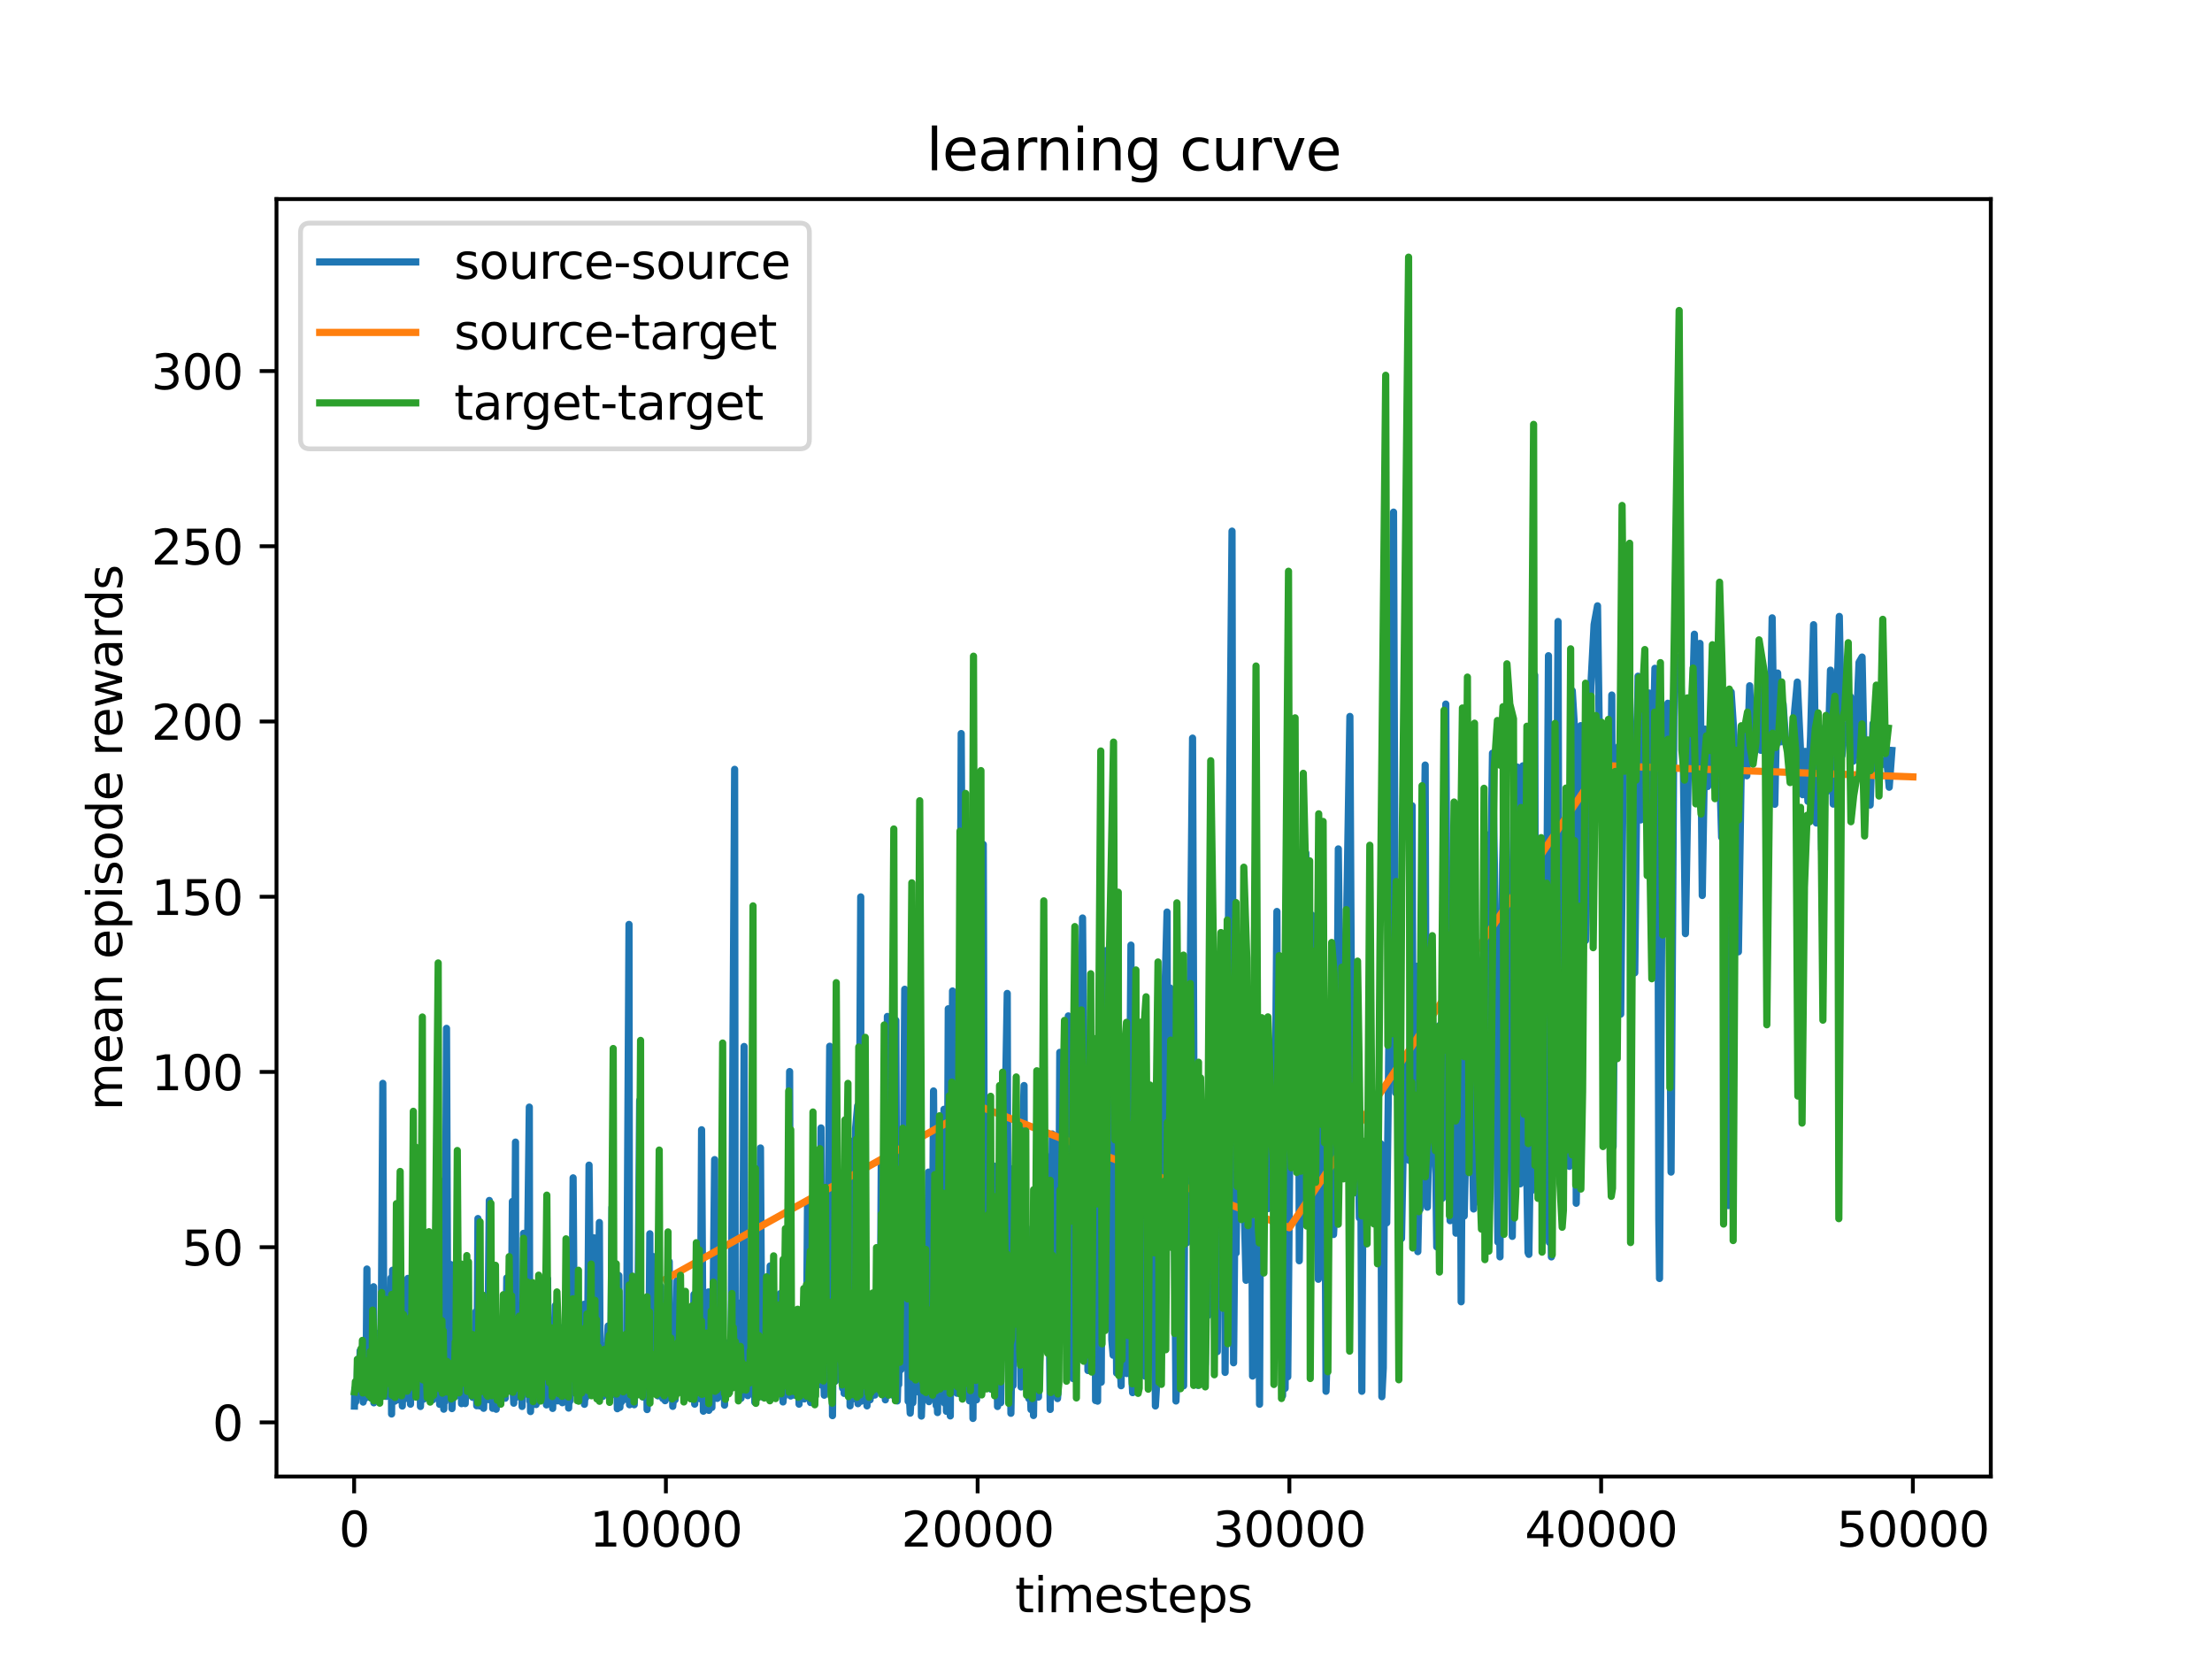 <?xml version="1.0" encoding="utf-8" standalone="no"?>
<!DOCTYPE svg PUBLIC "-//W3C//DTD SVG 1.1//EN"
  "http://www.w3.org/Graphics/SVG/1.1/DTD/svg11.dtd">
<svg xmlns:xlink="http://www.w3.org/1999/xlink" width="460.8pt" height="345.6pt" viewBox="0 0 460.8 345.6" xmlns="http://www.w3.org/2000/svg" version="1.1">
 <defs>
  <style type="text/css">*{stroke-linejoin: round; stroke-linecap: butt}</style>
 </defs>
 <g id="figure_1">
  <g id="patch_1">
   <path d="M 0 345.6 
L 460.8 345.6 
L 460.8 0 
L 0 0 
z
" style="fill: #ffffff"/>
  </g>
  <g id="axes_1">
   <g id="patch_2">
    <path d="M 57.6 307.584 
L 414.72 307.584 
L 414.72 41.472 
L 57.6 41.472 
z
" style="fill: #ffffff"/>
   </g>
   <g id="matplotlib.axis_1">
    <g id="xtick_1">
     <g id="line2d_1">
      <defs>
       <path id="m28b63c0194" d="M 0 0 
L 0 3.5 
" style="stroke: #000000; stroke-width: 0.8"/>
      </defs>
      <g>
       <use xlink:href="#m28b63c0194" x="73.774" y="307.584" style="stroke: #000000; stroke-width: 0.8"/>
      </g>
     </g>
     <g id="text_1">
      <!-- 0 -->
      <g transform="translate(70.593 322.182) scale(0.1 -0.1)">
       <defs>
        <path id="DejaVuSans-30" d="M 2034 4250 
Q 1547 4250 1301 3770 
Q 1056 3291 1056 2328 
Q 1056 1369 1301 889 
Q 1547 409 2034 409 
Q 2525 409 2770 889 
Q 3016 1369 3016 2328 
Q 3016 3291 2770 3770 
Q 2525 4250 2034 4250 
z
M 2034 4750 
Q 2819 4750 3233 4129 
Q 3647 3509 3647 2328 
Q 3647 1150 3233 529 
Q 2819 -91 2034 -91 
Q 1250 -91 836 529 
Q 422 1150 422 2328 
Q 422 3509 836 4129 
Q 1250 4750 2034 4750 
z
" transform="scale(0.016)"/>
       </defs>
       <use xlink:href="#DejaVuSans-30"/>
      </g>
     </g>
    </g>
    <g id="xtick_2">
     <g id="line2d_2">
      <g>
       <use xlink:href="#m28b63c0194" x="138.717" y="307.584" style="stroke: #000000; stroke-width: 0.8"/>
      </g>
     </g>
     <g id="text_2">
      <!-- 10000 -->
      <g transform="translate(122.811 322.182) scale(0.1 -0.1)">
       <defs>
        <path id="DejaVuSans-31" d="M 794 531 
L 1825 531 
L 1825 4091 
L 703 3866 
L 703 4441 
L 1819 4666 
L 2450 4666 
L 2450 531 
L 3481 531 
L 3481 0 
L 794 0 
L 794 531 
z
" transform="scale(0.016)"/>
       </defs>
       <use xlink:href="#DejaVuSans-31"/>
       <use xlink:href="#DejaVuSans-30" x="63.623"/>
       <use xlink:href="#DejaVuSans-30" x="127.246"/>
       <use xlink:href="#DejaVuSans-30" x="190.869"/>
       <use xlink:href="#DejaVuSans-30" x="254.492"/>
      </g>
     </g>
    </g>
    <g id="xtick_3">
     <g id="line2d_3">
      <g>
       <use xlink:href="#m28b63c0194" x="203.659" y="307.584" style="stroke: #000000; stroke-width: 0.8"/>
      </g>
     </g>
     <g id="text_3">
      <!-- 20000 -->
      <g transform="translate(187.753 322.182) scale(0.1 -0.1)">
       <defs>
        <path id="DejaVuSans-32" d="M 1228 531 
L 3431 531 
L 3431 0 
L 469 0 
L 469 531 
Q 828 903 1448 1529 
Q 2069 2156 2228 2338 
Q 2531 2678 2651 2914 
Q 2772 3150 2772 3378 
Q 2772 3750 2511 3984 
Q 2250 4219 1831 4219 
Q 1534 4219 1204 4116 
Q 875 4013 500 3803 
L 500 4441 
Q 881 4594 1212 4672 
Q 1544 4750 1819 4750 
Q 2544 4750 2975 4387 
Q 3406 4025 3406 3419 
Q 3406 3131 3298 2873 
Q 3191 2616 2906 2266 
Q 2828 2175 2409 1742 
Q 1991 1309 1228 531 
z
" transform="scale(0.016)"/>
       </defs>
       <use xlink:href="#DejaVuSans-32"/>
       <use xlink:href="#DejaVuSans-30" x="63.623"/>
       <use xlink:href="#DejaVuSans-30" x="127.246"/>
       <use xlink:href="#DejaVuSans-30" x="190.869"/>
       <use xlink:href="#DejaVuSans-30" x="254.492"/>
      </g>
     </g>
    </g>
    <g id="xtick_4">
     <g id="line2d_4">
      <g>
       <use xlink:href="#m28b63c0194" x="268.602" y="307.584" style="stroke: #000000; stroke-width: 0.8"/>
      </g>
     </g>
     <g id="text_4">
      <!-- 30000 -->
      <g transform="translate(252.696 322.182) scale(0.1 -0.1)">
       <defs>
        <path id="DejaVuSans-33" d="M 2597 2516 
Q 3050 2419 3304 2112 
Q 3559 1806 3559 1356 
Q 3559 666 3084 287 
Q 2609 -91 1734 -91 
Q 1441 -91 1130 -33 
Q 819 25 488 141 
L 488 750 
Q 750 597 1062 519 
Q 1375 441 1716 441 
Q 2309 441 2620 675 
Q 2931 909 2931 1356 
Q 2931 1769 2642 2001 
Q 2353 2234 1838 2234 
L 1294 2234 
L 1294 2753 
L 1863 2753 
Q 2328 2753 2575 2939 
Q 2822 3125 2822 3475 
Q 2822 3834 2567 4026 
Q 2313 4219 1838 4219 
Q 1578 4219 1281 4162 
Q 984 4106 628 3988 
L 628 4550 
Q 988 4650 1302 4700 
Q 1616 4750 1894 4750 
Q 2613 4750 3031 4423 
Q 3450 4097 3450 3541 
Q 3450 3153 3228 2886 
Q 3006 2619 2597 2516 
z
" transform="scale(0.016)"/>
       </defs>
       <use xlink:href="#DejaVuSans-33"/>
       <use xlink:href="#DejaVuSans-30" x="63.623"/>
       <use xlink:href="#DejaVuSans-30" x="127.246"/>
       <use xlink:href="#DejaVuSans-30" x="190.869"/>
       <use xlink:href="#DejaVuSans-30" x="254.492"/>
      </g>
     </g>
    </g>
    <g id="xtick_5">
     <g id="line2d_5">
      <g>
       <use xlink:href="#m28b63c0194" x="333.545" y="307.584" style="stroke: #000000; stroke-width: 0.8"/>
      </g>
     </g>
     <g id="text_5">
      <!-- 40000 -->
      <g transform="translate(317.638 322.182) scale(0.1 -0.1)">
       <defs>
        <path id="DejaVuSans-34" d="M 2419 4116 
L 825 1625 
L 2419 1625 
L 2419 4116 
z
M 2253 4666 
L 3047 4666 
L 3047 1625 
L 3713 1625 
L 3713 1100 
L 3047 1100 
L 3047 0 
L 2419 0 
L 2419 1100 
L 313 1100 
L 313 1709 
L 2253 4666 
z
" transform="scale(0.016)"/>
       </defs>
       <use xlink:href="#DejaVuSans-34"/>
       <use xlink:href="#DejaVuSans-30" x="63.623"/>
       <use xlink:href="#DejaVuSans-30" x="127.246"/>
       <use xlink:href="#DejaVuSans-30" x="190.869"/>
       <use xlink:href="#DejaVuSans-30" x="254.492"/>
      </g>
     </g>
    </g>
    <g id="xtick_6">
     <g id="line2d_6">
      <g>
       <use xlink:href="#m28b63c0194" x="398.487" y="307.584" style="stroke: #000000; stroke-width: 0.8"/>
      </g>
     </g>
     <g id="text_6">
      <!-- 50000 -->
      <g transform="translate(382.581 322.182) scale(0.1 -0.1)">
       <defs>
        <path id="DejaVuSans-35" d="M 691 4666 
L 3169 4666 
L 3169 4134 
L 1269 4134 
L 1269 2991 
Q 1406 3038 1543 3061 
Q 1681 3084 1819 3084 
Q 2600 3084 3056 2656 
Q 3513 2228 3513 1497 
Q 3513 744 3044 326 
Q 2575 -91 1722 -91 
Q 1428 -91 1123 -41 
Q 819 9 494 109 
L 494 744 
Q 775 591 1075 516 
Q 1375 441 1709 441 
Q 2250 441 2565 725 
Q 2881 1009 2881 1497 
Q 2881 1984 2565 2268 
Q 2250 2553 1709 2553 
Q 1456 2553 1204 2497 
Q 953 2441 691 2322 
L 691 4666 
z
" transform="scale(0.016)"/>
       </defs>
       <use xlink:href="#DejaVuSans-35"/>
       <use xlink:href="#DejaVuSans-30" x="63.623"/>
       <use xlink:href="#DejaVuSans-30" x="127.246"/>
       <use xlink:href="#DejaVuSans-30" x="190.869"/>
       <use xlink:href="#DejaVuSans-30" x="254.492"/>
      </g>
     </g>
    </g>
    <g id="text_7">
     <!-- timesteps -->
     <g transform="translate(211.444 335.861) scale(0.1 -0.1)">
      <defs>
       <path id="DejaVuSans-74" d="M 1172 4494 
L 1172 3500 
L 2356 3500 
L 2356 3053 
L 1172 3053 
L 1172 1153 
Q 1172 725 1289 603 
Q 1406 481 1766 481 
L 2356 481 
L 2356 0 
L 1766 0 
Q 1100 0 847 248 
Q 594 497 594 1153 
L 594 3053 
L 172 3053 
L 172 3500 
L 594 3500 
L 594 4494 
L 1172 4494 
z
" transform="scale(0.016)"/>
       <path id="DejaVuSans-69" d="M 603 3500 
L 1178 3500 
L 1178 0 
L 603 0 
L 603 3500 
z
M 603 4863 
L 1178 4863 
L 1178 4134 
L 603 4134 
L 603 4863 
z
" transform="scale(0.016)"/>
       <path id="DejaVuSans-6d" d="M 3328 2828 
Q 3544 3216 3844 3400 
Q 4144 3584 4550 3584 
Q 5097 3584 5394 3201 
Q 5691 2819 5691 2113 
L 5691 0 
L 5113 0 
L 5113 2094 
Q 5113 2597 4934 2840 
Q 4756 3084 4391 3084 
Q 3944 3084 3684 2787 
Q 3425 2491 3425 1978 
L 3425 0 
L 2847 0 
L 2847 2094 
Q 2847 2600 2669 2842 
Q 2491 3084 2119 3084 
Q 1678 3084 1418 2786 
Q 1159 2488 1159 1978 
L 1159 0 
L 581 0 
L 581 3500 
L 1159 3500 
L 1159 2956 
Q 1356 3278 1631 3431 
Q 1906 3584 2284 3584 
Q 2666 3584 2933 3390 
Q 3200 3197 3328 2828 
z
" transform="scale(0.016)"/>
       <path id="DejaVuSans-65" d="M 3597 1894 
L 3597 1613 
L 953 1613 
Q 991 1019 1311 708 
Q 1631 397 2203 397 
Q 2534 397 2845 478 
Q 3156 559 3463 722 
L 3463 178 
Q 3153 47 2828 -22 
Q 2503 -91 2169 -91 
Q 1331 -91 842 396 
Q 353 884 353 1716 
Q 353 2575 817 3079 
Q 1281 3584 2069 3584 
Q 2775 3584 3186 3129 
Q 3597 2675 3597 1894 
z
M 3022 2063 
Q 3016 2534 2758 2815 
Q 2500 3097 2075 3097 
Q 1594 3097 1305 2825 
Q 1016 2553 972 2059 
L 3022 2063 
z
" transform="scale(0.016)"/>
       <path id="DejaVuSans-73" d="M 2834 3397 
L 2834 2853 
Q 2591 2978 2328 3040 
Q 2066 3103 1784 3103 
Q 1356 3103 1142 2972 
Q 928 2841 928 2578 
Q 928 2378 1081 2264 
Q 1234 2150 1697 2047 
L 1894 2003 
Q 2506 1872 2764 1633 
Q 3022 1394 3022 966 
Q 3022 478 2636 193 
Q 2250 -91 1575 -91 
Q 1294 -91 989 -36 
Q 684 19 347 128 
L 347 722 
Q 666 556 975 473 
Q 1284 391 1588 391 
Q 1994 391 2212 530 
Q 2431 669 2431 922 
Q 2431 1156 2273 1281 
Q 2116 1406 1581 1522 
L 1381 1569 
Q 847 1681 609 1914 
Q 372 2147 372 2553 
Q 372 3047 722 3315 
Q 1072 3584 1716 3584 
Q 2034 3584 2315 3537 
Q 2597 3491 2834 3397 
z
" transform="scale(0.016)"/>
       <path id="DejaVuSans-70" d="M 1159 525 
L 1159 -1331 
L 581 -1331 
L 581 3500 
L 1159 3500 
L 1159 2969 
Q 1341 3281 1617 3432 
Q 1894 3584 2278 3584 
Q 2916 3584 3314 3078 
Q 3713 2572 3713 1747 
Q 3713 922 3314 415 
Q 2916 -91 2278 -91 
Q 1894 -91 1617 61 
Q 1341 213 1159 525 
z
M 3116 1747 
Q 3116 2381 2855 2742 
Q 2594 3103 2138 3103 
Q 1681 3103 1420 2742 
Q 1159 2381 1159 1747 
Q 1159 1113 1420 752 
Q 1681 391 2138 391 
Q 2594 391 2855 752 
Q 3116 1113 3116 1747 
z
" transform="scale(0.016)"/>
      </defs>
      <use xlink:href="#DejaVuSans-74"/>
      <use xlink:href="#DejaVuSans-69" x="39.209"/>
      <use xlink:href="#DejaVuSans-6d" x="66.992"/>
      <use xlink:href="#DejaVuSans-65" x="164.404"/>
      <use xlink:href="#DejaVuSans-73" x="225.928"/>
      <use xlink:href="#DejaVuSans-74" x="278.027"/>
      <use xlink:href="#DejaVuSans-65" x="317.236"/>
      <use xlink:href="#DejaVuSans-70" x="378.76"/>
      <use xlink:href="#DejaVuSans-73" x="442.236"/>
     </g>
    </g>
   </g>
   <g id="matplotlib.axis_2">
    <g id="ytick_1">
     <g id="line2d_7">
      <defs>
       <path id="m36cb91a3da" d="M 0 0 
L -3.5 0 
" style="stroke: #000000; stroke-width: 0.8"/>
      </defs>
      <g>
       <use xlink:href="#m36cb91a3da" x="57.6" y="296.311" style="stroke: #000000; stroke-width: 0.8"/>
      </g>
     </g>
     <g id="text_8">
      <!-- 0 -->
      <g transform="translate(44.237 300.111) scale(0.1 -0.1)">
       <use xlink:href="#DejaVuSans-30"/>
      </g>
     </g>
    </g>
    <g id="ytick_2">
     <g id="line2d_8">
      <g>
       <use xlink:href="#m36cb91a3da" x="57.6" y="259.809" style="stroke: #000000; stroke-width: 0.8"/>
      </g>
     </g>
     <g id="text_9">
      <!-- 50 -->
      <g transform="translate(37.875 263.608) scale(0.1 -0.1)">
       <use xlink:href="#DejaVuSans-35"/>
       <use xlink:href="#DejaVuSans-30" x="63.623"/>
      </g>
     </g>
    </g>
    <g id="ytick_3">
     <g id="line2d_9">
      <g>
       <use xlink:href="#m36cb91a3da" x="57.6" y="223.306" style="stroke: #000000; stroke-width: 0.8"/>
      </g>
     </g>
     <g id="text_10">
      <!-- 100 -->
      <g transform="translate(31.512 227.105) scale(0.1 -0.1)">
       <use xlink:href="#DejaVuSans-31"/>
       <use xlink:href="#DejaVuSans-30" x="63.623"/>
       <use xlink:href="#DejaVuSans-30" x="127.246"/>
      </g>
     </g>
    </g>
    <g id="ytick_4">
     <g id="line2d_10">
      <g>
       <use xlink:href="#m36cb91a3da" x="57.6" y="186.803" style="stroke: #000000; stroke-width: 0.8"/>
      </g>
     </g>
     <g id="text_11">
      <!-- 150 -->
      <g transform="translate(31.512 190.602) scale(0.1 -0.1)">
       <use xlink:href="#DejaVuSans-31"/>
       <use xlink:href="#DejaVuSans-35" x="63.623"/>
       <use xlink:href="#DejaVuSans-30" x="127.246"/>
      </g>
     </g>
    </g>
    <g id="ytick_5">
     <g id="line2d_11">
      <g>
       <use xlink:href="#m36cb91a3da" x="57.6" y="150.3" style="stroke: #000000; stroke-width: 0.8"/>
      </g>
     </g>
     <g id="text_12">
      <!-- 200 -->
      <g transform="translate(31.512 154.1) scale(0.1 -0.1)">
       <use xlink:href="#DejaVuSans-32"/>
       <use xlink:href="#DejaVuSans-30" x="63.623"/>
       <use xlink:href="#DejaVuSans-30" x="127.246"/>
      </g>
     </g>
    </g>
    <g id="ytick_6">
     <g id="line2d_12">
      <g>
       <use xlink:href="#m36cb91a3da" x="57.6" y="113.798" style="stroke: #000000; stroke-width: 0.8"/>
      </g>
     </g>
     <g id="text_13">
      <!-- 250 -->
      <g transform="translate(31.512 117.597) scale(0.1 -0.1)">
       <use xlink:href="#DejaVuSans-32"/>
       <use xlink:href="#DejaVuSans-35" x="63.623"/>
       <use xlink:href="#DejaVuSans-30" x="127.246"/>
      </g>
     </g>
    </g>
    <g id="ytick_7">
     <g id="line2d_13">
      <g>
       <use xlink:href="#m36cb91a3da" x="57.6" y="77.295" style="stroke: #000000; stroke-width: 0.8"/>
      </g>
     </g>
     <g id="text_14">
      <!-- 300 -->
      <g transform="translate(31.512 81.094) scale(0.1 -0.1)">
       <use xlink:href="#DejaVuSans-33"/>
       <use xlink:href="#DejaVuSans-30" x="63.623"/>
       <use xlink:href="#DejaVuSans-30" x="127.246"/>
      </g>
     </g>
    </g>
    <g id="text_15">
     <!-- mean episode rewards -->
     <g transform="translate(25.433 231.36) rotate(-90) scale(0.1 -0.1)">
      <defs>
       <path id="DejaVuSans-61" d="M 2194 1759 
Q 1497 1759 1228 1600 
Q 959 1441 959 1056 
Q 959 750 1161 570 
Q 1363 391 1709 391 
Q 2188 391 2477 730 
Q 2766 1069 2766 1631 
L 2766 1759 
L 2194 1759 
z
M 3341 1997 
L 3341 0 
L 2766 0 
L 2766 531 
Q 2569 213 2275 61 
Q 1981 -91 1556 -91 
Q 1019 -91 701 211 
Q 384 513 384 1019 
Q 384 1609 779 1909 
Q 1175 2209 1959 2209 
L 2766 2209 
L 2766 2266 
Q 2766 2663 2505 2880 
Q 2244 3097 1772 3097 
Q 1472 3097 1187 3025 
Q 903 2953 641 2809 
L 641 3341 
Q 956 3463 1253 3523 
Q 1550 3584 1831 3584 
Q 2591 3584 2966 3190 
Q 3341 2797 3341 1997 
z
" transform="scale(0.016)"/>
       <path id="DejaVuSans-6e" d="M 3513 2113 
L 3513 0 
L 2938 0 
L 2938 2094 
Q 2938 2591 2744 2837 
Q 2550 3084 2163 3084 
Q 1697 3084 1428 2787 
Q 1159 2491 1159 1978 
L 1159 0 
L 581 0 
L 581 3500 
L 1159 3500 
L 1159 2956 
Q 1366 3272 1645 3428 
Q 1925 3584 2291 3584 
Q 2894 3584 3203 3211 
Q 3513 2838 3513 2113 
z
" transform="scale(0.016)"/>
       <path id="DejaVuSans-20" transform="scale(0.016)"/>
       <path id="DejaVuSans-6f" d="M 1959 3097 
Q 1497 3097 1228 2736 
Q 959 2375 959 1747 
Q 959 1119 1226 758 
Q 1494 397 1959 397 
Q 2419 397 2687 759 
Q 2956 1122 2956 1747 
Q 2956 2369 2687 2733 
Q 2419 3097 1959 3097 
z
M 1959 3584 
Q 2709 3584 3137 3096 
Q 3566 2609 3566 1747 
Q 3566 888 3137 398 
Q 2709 -91 1959 -91 
Q 1206 -91 779 398 
Q 353 888 353 1747 
Q 353 2609 779 3096 
Q 1206 3584 1959 3584 
z
" transform="scale(0.016)"/>
       <path id="DejaVuSans-64" d="M 2906 2969 
L 2906 4863 
L 3481 4863 
L 3481 0 
L 2906 0 
L 2906 525 
Q 2725 213 2448 61 
Q 2172 -91 1784 -91 
Q 1150 -91 751 415 
Q 353 922 353 1747 
Q 353 2572 751 3078 
Q 1150 3584 1784 3584 
Q 2172 3584 2448 3432 
Q 2725 3281 2906 2969 
z
M 947 1747 
Q 947 1113 1208 752 
Q 1469 391 1925 391 
Q 2381 391 2643 752 
Q 2906 1113 2906 1747 
Q 2906 2381 2643 2742 
Q 2381 3103 1925 3103 
Q 1469 3103 1208 2742 
Q 947 2381 947 1747 
z
" transform="scale(0.016)"/>
       <path id="DejaVuSans-72" d="M 2631 2963 
Q 2534 3019 2420 3045 
Q 2306 3072 2169 3072 
Q 1681 3072 1420 2755 
Q 1159 2438 1159 1844 
L 1159 0 
L 581 0 
L 581 3500 
L 1159 3500 
L 1159 2956 
Q 1341 3275 1631 3429 
Q 1922 3584 2338 3584 
Q 2397 3584 2469 3576 
Q 2541 3569 2628 3553 
L 2631 2963 
z
" transform="scale(0.016)"/>
       <path id="DejaVuSans-77" d="M 269 3500 
L 844 3500 
L 1563 769 
L 2278 3500 
L 2956 3500 
L 3675 769 
L 4391 3500 
L 4966 3500 
L 4050 0 
L 3372 0 
L 2619 2869 
L 1863 0 
L 1184 0 
L 269 3500 
z
" transform="scale(0.016)"/>
      </defs>
      <use xlink:href="#DejaVuSans-6d"/>
      <use xlink:href="#DejaVuSans-65" x="97.412"/>
      <use xlink:href="#DejaVuSans-61" x="158.936"/>
      <use xlink:href="#DejaVuSans-6e" x="220.215"/>
      <use xlink:href="#DejaVuSans-20" x="283.594"/>
      <use xlink:href="#DejaVuSans-65" x="315.381"/>
      <use xlink:href="#DejaVuSans-70" x="376.904"/>
      <use xlink:href="#DejaVuSans-69" x="440.381"/>
      <use xlink:href="#DejaVuSans-73" x="468.164"/>
      <use xlink:href="#DejaVuSans-6f" x="520.264"/>
      <use xlink:href="#DejaVuSans-64" x="581.445"/>
      <use xlink:href="#DejaVuSans-65" x="644.922"/>
      <use xlink:href="#DejaVuSans-20" x="706.445"/>
      <use xlink:href="#DejaVuSans-72" x="738.232"/>
      <use xlink:href="#DejaVuSans-65" x="777.096"/>
      <use xlink:href="#DejaVuSans-77" x="838.619"/>
      <use xlink:href="#DejaVuSans-61" x="920.406"/>
      <use xlink:href="#DejaVuSans-72" x="981.686"/>
      <use xlink:href="#DejaVuSans-64" x="1021.049"/>
      <use xlink:href="#DejaVuSans-73" x="1084.525"/>
     </g>
    </g>
   </g>
   <g id="line2d_14">
    <path d="M 73.833 292.912 
L 73.911 289.301 
L 74.08 292.092 
L 74.17 291.096 
L 74.268 288.718 
L 74.372 290.005 
L 74.495 283.22 
L 74.878 288.309 
L 75.015 281.372 
L 75.164 281.503 
L 75.43 285.673 
L 75.593 284.227 
L 75.651 292.086 
L 75.846 289.409 
L 75.95 291.424 
L 76.06 287.575 
L 76.223 290.932 
L 76.437 264.362 
L 76.547 287.284 
L 76.677 284.228 
L 76.736 291.033 
L 76.956 284.574 
L 77.184 283.779 
L 77.275 291.248 
L 77.346 290.086 
L 77.45 287.026 
L 77.625 273.384 
L 77.82 268.052 
L 77.879 292.233 
L 78.022 280.167 
L 78.119 287.353 
L 78.203 287.296 
L 78.307 284.832 
L 78.509 291.181 
L 78.613 291.096 
L 78.846 281.754 
L 78.911 291.076 
L 79.08 277.607 
L 79.197 287.624 
L 79.398 281.507 
L 79.749 225.682 
L 79.983 288.15 
L 80.087 284.721 
L 80.165 290.727 
L 80.295 282.205 
L 80.463 290.898 
L 80.678 287.66 
L 80.743 290.782 
L 80.898 287.291 
L 81.028 290.082 
L 81.444 266.229 
L 81.574 294.56 
L 81.775 264.612 
L 82.035 290.763 
L 82.145 290.529 
L 82.217 291.909 
L 82.431 281.689 
L 82.736 291.636 
L 82.964 285.741 
L 83.126 289.521 
L 83.477 281.655 
L 83.574 291.102 
L 83.646 290.258 
L 83.762 289.368 
L 83.808 292.905 
L 84.263 273.691 
L 84.321 291.401 
L 84.516 287.259 
L 84.62 285.93 
L 84.957 266.312 
L 85.055 289.701 
L 85.217 286.974 
L 85.295 290.316 
L 85.412 285.265 
L 85.516 292.521 
L 86.1 259.606 
L 86.263 283.56 
L 86.6 244.977 
L 86.737 280.211 
L 86.997 285.186 
L 87.282 262.481 
L 87.38 290.001 
L 87.497 283.079 
L 87.588 292.997 
L 87.659 291.398 
L 87.873 278.099 
L 87.945 291.466 
L 88.036 288.646 
L 88.127 288.517 
L 88.243 289.034 
L 88.308 291.456 
L 88.393 288.445 
L 88.484 289.608 
L 88.607 289.103 
L 88.802 289.398 
L 88.951 282.356 
L 89.062 289.507 
L 89.185 290.173 
L 89.373 284.561 
L 89.458 291.238 
L 89.757 263.113 
L 89.828 290.596 
L 89.997 273.736 
L 90.172 291.592 
L 90.289 284.192 
L 90.393 284.699 
L 90.633 260.642 
L 90.796 287.383 
L 90.984 289.291 
L 91.4 245.731 
L 91.588 292.56 
L 91.744 288.175 
L 91.978 267.58 
L 92.043 291.54 
L 92.354 266.856 
L 92.445 293.561 
L 92.556 282.812 
L 92.634 292.055 
L 93.017 214.223 
L 93.296 283.962 
L 93.497 272.418 
L 93.673 280.759 
L 93.893 263.42 
L 93.991 288.651 
L 94.095 285.616 
L 94.153 293.438 
L 94.394 288.356 
L 94.543 290.7 
L 94.634 287.687 
L 94.783 290.929 
L 94.978 273.609 
L 95.244 272.921 
L 95.322 290.364 
L 95.446 287.927 
L 95.524 289.642 
L 95.634 284.1 
L 95.705 290.219 
L 95.92 269.987 
L 96.141 292.411 
L 96.225 290.186 
L 96.368 290.472 
L 96.582 265.384 
L 96.796 272.184 
L 96.913 292.399 
L 97.232 281.397 
L 97.355 285.3 
L 97.491 281.539 
L 97.738 288.315 
L 97.913 288.48 
L 98.095 286.888 
L 98.199 287.386 
L 98.277 290.855 
L 98.459 291.093 
L 98.55 288.96 
L 98.673 289.472 
L 98.816 284.509 
L 98.881 290.65 
L 99.128 273.247 
L 99.251 280.48 
L 99.31 292.842 
L 99.563 253.847 
L 99.738 288.696 
L 99.933 292.889 
L 100.102 286.266 
L 100.167 291.799 
L 100.31 285.797 
L 100.537 291.274 
L 100.622 290.04 
L 100.751 293.376 
L 101.044 281.786 
L 101.213 291.672 
L 101.381 275.401 
L 101.453 290.949 
L 101.609 281.597 
L 101.933 250.078 
L 102.109 291.647 
L 102.414 271.784 
L 102.635 293.378 
L 102.823 287.731 
L 102.992 292.269 
L 103.174 276.883 
L 103.369 293.572 
L 103.622 282.566 
L 103.882 282.517 
L 103.979 290.322 
L 104.141 288.504 
L 104.258 290.813 
L 104.382 284.877 
L 104.453 289.205 
L 104.68 279.263 
L 104.81 288.551 
L 104.901 286.484 
L 104.999 286.79 
L 105.174 275.306 
L 105.252 291.278 
L 105.57 266.218 
L 105.869 289.266 
L 105.999 286.028 
L 106.2 283.917 
L 106.304 284.88 
L 106.401 289.836 
L 106.739 250.285 
L 106.882 289.356 
L 107.025 292.315 
L 107.389 237.922 
L 107.466 291.13 
L 107.531 290.764 
L 107.798 280.34 
L 107.895 286.16 
L 108.155 272.783 
L 108.291 278.758 
L 108.687 286.64 
L 108.759 292.991 
L 109.058 256.924 
L 109.149 288.612 
L 109.363 283.375 
L 109.447 290.424 
L 109.564 287.787 
L 110.266 230.63 
L 110.356 291.875 
L 110.467 286.933 
L 110.519 294.056 
L 110.72 287.13 
L 110.798 289.597 
L 110.902 289.342 
L 111.006 290.772 
L 111.129 285.152 
L 111.266 288.486 
L 111.357 287.138 
L 111.441 290.816 
L 111.525 289.745 
L 111.61 290.58 
L 111.675 292.596 
L 111.909 280.458 
L 112.006 290.015 
L 112.09 288.879 
L 112.175 291.887 
L 112.285 289.389 
L 112.428 278.051 
L 112.636 281.635 
L 112.727 291.466 
L 112.922 287.679 
L 113.032 286.964 
L 113.149 289.535 
L 113.402 267.45 
L 113.591 290.36 
L 113.74 276.897 
L 113.837 292.667 
L 114.071 266.41 
L 114.305 289.729 
L 114.409 288.113 
L 114.578 279.431 
L 114.734 290.134 
L 114.844 288.495 
L 114.928 291.921 
L 115.058 287.574 
L 115.13 293.406 
L 115.208 290.444 
L 115.279 291.617 
L 115.377 289.416 
L 115.701 271.959 
L 115.786 288.242 
L 115.98 290.851 
L 116.097 290.762 
L 116.214 291.837 
L 116.435 288.894 
L 116.636 276.526 
L 116.708 291.192 
L 116.812 286.457 
L 116.909 291.842 
L 116.987 288.697 
L 117.065 289.651 
L 117.149 292.217 
L 117.299 285.44 
L 117.377 290.645 
L 117.468 290.26 
L 117.708 287.518 
L 117.916 278.467 
L 118.286 268.695 
L 118.461 293.328 
L 118.617 288.69 
L 118.689 291.935 
L 118.767 289.025 
L 118.844 289.186 
L 119.072 285.33 
L 119.39 245.368 
L 119.585 272.719 
L 119.968 288.871 
L 120.241 270.926 
L 120.416 290.984 
L 120.494 288.041 
L 120.708 281.137 
L 120.832 287.16 
L 121.085 271.867 
L 121.189 287.209 
L 121.377 274.552 
L 121.656 271.711 
L 121.747 292.542 
L 121.884 290.048 
L 122.014 291.192 
L 122.111 285.829 
L 122.319 289.675 
L 122.709 242.716 
L 122.981 270.86 
L 123.222 261.474 
L 123.312 289.488 
L 123.449 290.192 
L 123.728 257.855 
L 123.819 287.285 
L 123.981 282.084 
L 124.293 280.272 
L 124.371 288.262 
L 124.858 254.667 
L 125.046 290.314 
L 125.163 287.248 
L 125.235 290.568 
L 125.41 280.299 
L 125.579 290.909 
L 125.696 282.003 
L 125.78 288.296 
L 125.995 282.468 
L 126.099 287.843 
L 126.228 288.266 
L 126.384 288.264 
L 126.521 278.882 
L 126.683 276.221 
L 126.943 289.457 
L 127.073 284.277 
L 127.196 290.308 
L 127.488 251.513 
L 127.651 286.974 
L 127.774 288.425 
L 127.917 281.096 
L 128.053 289.88 
L 128.222 289.215 
L 128.326 285.123 
L 128.391 290.801 
L 128.534 286.085 
L 128.599 293.466 
L 128.917 265.71 
L 129.138 293.183 
L 129.203 291.196 
L 129.333 281.291 
L 129.43 292.101 
L 129.547 282.431 
L 129.683 288.286 
L 129.774 286.842 
L 129.885 291.297 
L 129.969 289.214 
L 130.041 290.579 
L 130.138 286.605 
L 130.209 291.514 
L 130.3 291.315 
L 130.476 289.152 
L 131.034 192.572 
L 131.145 292.638 
L 131.229 288.064 
L 131.391 270.978 
L 131.456 291.496 
L 131.554 287.737 
L 131.742 287.448 
L 131.833 291.653 
L 132.021 285.871 
L 132.119 292.632 
L 132.353 286.612 
L 132.534 271.097 
L 132.677 288.205 
L 132.801 284.216 
L 133.255 229.225 
L 133.476 288.36 
L 133.638 282.584 
L 133.723 289.628 
L 133.872 290.11 
L 133.963 291.04 
L 134.203 273.26 
L 134.327 286.484 
L 134.489 279.891 
L 134.716 282.724 
L 134.801 293.643 
L 134.898 289.442 
L 134.976 290.614 
L 135.035 291.45 
L 135.145 286.763 
L 135.372 257.016 
L 135.483 285.215 
L 135.755 276.871 
L 136.009 261.739 
L 136.21 289.718 
L 136.34 290.239 
L 136.431 289.032 
L 136.593 282.891 
L 136.717 284.316 
L 136.834 283.17 
L 136.983 290.39 
L 137.054 290.789 
L 137.249 270.621 
L 137.386 283.809 
L 137.632 267.993 
L 137.756 285.728 
L 137.918 277.266 
L 138.074 291.343 
L 138.321 287.459 
L 138.503 289.632 
L 138.561 291.791 
L 138.678 290.269 
L 138.821 281.747 
L 139.061 289.744 
L 139.191 289.247 
L 139.412 262.821 
L 139.555 288.121 
L 139.749 286.72 
L 139.84 291.361 
L 140.055 282.346 
L 140.146 292.977 
L 140.464 289.52 
L 140.633 291.598 
L 141.042 266.769 
L 141.152 284.49 
L 141.393 273.561 
L 141.6 286.997 
L 141.841 268.875 
L 142.055 275.319 
L 142.25 276.818 
L 142.49 290.249 
L 142.633 277.344 
L 142.717 289.157 
L 142.88 287.334 
L 142.945 290.599 
L 143.055 285.365 
L 143.263 289.992 
L 143.406 287.992 
L 143.691 280.076 
L 143.828 280.893 
L 144.036 290.743 
L 144.166 280.35 
L 144.276 289.934 
L 144.555 269.662 
L 144.718 292.509 
L 144.783 290.248 
L 144.886 291.098 
L 145.133 287.921 
L 145.263 291.358 
L 145.367 287.403 
L 145.458 289.309 
L 145.568 289.164 
L 145.835 291.378 
L 146.153 235.35 
L 146.523 293.98 
L 146.692 278.27 
L 146.854 288.706 
L 147.043 272.958 
L 147.231 274.536 
L 147.341 286.625 
L 147.614 269.123 
L 147.672 293.806 
L 147.815 286.238 
L 147.984 291.332 
L 148.134 279.036 
L 148.302 293.201 
L 148.874 241.569 
L 149.017 285.98 
L 149.153 279.937 
L 149.322 280.714 
L 149.419 291.314 
L 149.725 263.637 
L 149.803 290.436 
L 149.881 289.135 
L 149.978 290.656 
L 150.101 290.66 
L 150.179 290.237 
L 150.303 283.873 
L 150.549 283.011 
L 150.614 291.072 
L 150.861 283.436 
L 150.933 292.718 
L 151.03 287.652 
L 151.14 288.16 
L 151.27 281.665 
L 151.53 288.338 
L 151.705 279.706 
L 151.855 282.461 
L 151.959 287.836 
L 152.076 283.502 
L 152.16 289.143 
L 152.29 283.263 
L 153.037 160.266 
L 153.167 284.874 
L 153.322 280.554 
L 153.498 289.019 
L 153.634 283.313 
L 153.81 285.666 
L 154.011 289.655 
L 154.108 285.675 
L 154.29 271.367 
L 154.362 291.3 
L 154.524 289.788 
L 154.647 282.963 
L 155.011 218.002 
L 155.121 289.836 
L 155.206 289.705 
L 155.407 285.214 
L 155.673 285.07 
L 155.777 290.742 
L 155.933 286.182 
L 156.057 286.187 
L 156.134 290.018 
L 156.232 288.216 
L 156.407 289.326 
L 156.557 289.285 
L 156.654 286.824 
L 156.79 287.513 
L 156.894 285.47 
L 157.031 285.829 
L 157.141 281.751 
L 157.239 292.118 
L 157.557 286.227 
L 157.635 289.093 
L 157.816 273.521 
L 157.979 287.867 
L 158.42 239.14 
L 158.719 287.436 
L 158.823 284.738 
L 158.914 291.048 
L 159.024 289.24 
L 159.102 290.803 
L 159.187 289.748 
L 159.284 290.799 
L 159.447 278.094 
L 159.557 287.926 
L 159.791 286.65 
L 159.888 289.699 
L 160.141 281.466 
L 160.434 263.713 
L 160.499 291.424 
L 160.713 285.149 
L 160.836 286.37 
L 160.908 289.417 
L 161.044 279.262 
L 161.336 282.41 
L 161.434 289.43 
L 161.518 288.216 
L 161.707 271.628 
L 161.836 281.97 
L 162.064 285.184 
L 162.278 272.808 
L 162.531 269.485 
L 162.726 287.721 
L 162.914 274.768 
L 163.116 292.054 
L 163.213 290.721 
L 163.272 291.071 
L 163.46 286.42 
L 163.609 288.607 
L 163.746 278.709 
L 163.973 273.812 
L 164.077 288.614 
L 164.493 223.222 
L 164.713 290.815 
L 164.869 284.203 
L 165.012 288.423 
L 165.226 279.856 
L 165.428 290.641 
L 165.701 288.672 
L 165.811 290.674 
L 165.928 284.116 
L 166.032 285.578 
L 166.214 274.76 
L 166.35 281.475 
L 166.46 292.515 
L 166.707 282.381 
L 166.857 285.572 
L 166.999 278.111 
L 167.123 280.89 
L 167.22 286.682 
L 167.428 279.612 
L 167.564 291.422 
L 167.759 287.16 
L 167.85 288.135 
L 167.967 283.476 
L 168.22 251.123 
L 168.311 287.002 
L 168.487 289.335 
L 168.655 287.732 
L 168.857 292.177 
L 169.188 286.352 
L 169.305 289.171 
L 169.623 252.221 
L 169.811 290.817 
L 170.013 256.638 
L 170.195 280.305 
L 170.37 271.651 
L 170.493 282.809 
L 170.721 268.815 
L 171.032 234.971 
L 171.149 288.553 
L 171.299 284.705 
L 171.448 285.577 
L 171.643 288.094 
L 171.708 290.646 
L 171.896 287.05 
L 172.071 287.239 
L 172.247 284.145 
L 172.844 217.952 
L 173.052 272.754 
L 173.266 265.104 
L 173.422 294.906 
L 173.766 259.305 
L 173.955 259.478 
L 174.039 287.706 
L 174.63 268.048 
L 174.786 277.09 
L 175.007 270.115 
L 175.247 257.475 
L 175.513 289.163 
L 175.598 289.059 
L 175.767 285.49 
L 175.851 290.273 
L 176.137 268.807 
L 176.325 270.249 
L 176.442 289.987 
L 176.578 285.76 
L 176.89 237.545 
L 177.085 292.864 
L 177.358 271.935 
L 177.54 290.674 
L 177.728 290.018 
L 177.864 278.71 
L 177.936 291.386 
L 178.228 235.109 
L 178.663 230.351 
L 178.728 292.418 
L 179.306 186.839 
L 179.371 291.913 
L 179.54 274.761 
L 179.916 223.366 
L 180.111 287.665 
L 180.241 279.504 
L 180.423 289.742 
L 180.527 288.419 
L 180.611 292.87 
L 180.735 283.758 
L 180.826 287.245 
L 180.936 282.238 
L 181.085 284.451 
L 181.261 291.613 
L 181.371 288.598 
L 181.495 288.704 
L 181.65 289.578 
L 181.715 290.752 
L 181.8 290.236 
L 181.956 284.033 
L 182.183 283.13 
L 182.254 290.617 
L 182.456 281.832 
L 182.631 268.798 
L 183.06 267.893 
L 183.306 286.199 
L 183.586 241.709 
L 183.683 288.775 
L 183.852 272.426 
L 183.949 290.183 
L 184.365 225.513 
L 184.436 291.608 
L 184.859 211.741 
L 185.125 277.25 
L 185.476 243.67 
L 185.969 215.763 
L 186.054 290.685 
L 186.625 212.56 
L 186.917 291.843 
L 187.125 284.892 
L 187.216 288.449 
L 187.352 278.899 
L 187.521 274.946 
L 187.677 285.334 
L 187.904 283.003 
L 188.476 206.082 
L 188.775 273.758 
L 188.995 252.784 
L 189.184 291.919 
L 189.333 275.872 
L 189.398 290.229 
L 189.612 294.385 
L 189.807 291.153 
L 189.931 286.936 
L 190.106 271.723 
L 190.164 292.214 
L 190.275 289.412 
L 190.483 268.492 
L 190.625 282.615 
L 190.963 238.211 
L 191.346 257.098 
L 191.437 290.022 
L 191.548 286.916 
L 191.749 268.559 
L 191.944 294.996 
L 192.262 285.578 
L 192.541 261.914 
L 192.73 291.503 
L 192.898 279.026 
L 192.957 291.169 
L 193.431 244.167 
L 193.528 291.995 
L 193.931 260.818 
L 194.1 285.024 
L 194.47 227.263 
L 195.035 292.807 
L 195.178 290.304 
L 195.308 294.264 
L 195.62 250.938 
L 195.977 243.589 
L 196.334 286.342 
L 196.652 231.082 
L 196.782 292.317 
L 196.983 257.201 
L 197.159 294.012 
L 197.542 210.143 
L 197.821 239.321 
L 197.964 294.964 
L 198.432 206.437 
L 198.685 246.236 
L 199.107 211.158 
L 199.367 290.247 
L 199.542 289.586 
L 199.659 285.762 
L 200.237 152.809 
L 200.679 229.39 
L 200.802 284.834 
L 200.984 283.329 
L 201.094 284.034 
L 201.309 290.817 
L 201.451 288.82 
L 201.646 268.822 
L 201.958 291.818 
L 202.081 280.243 
L 202.51 265.388 
L 202.685 295.488 
L 203.043 247.891 
L 203.283 291.27 
L 203.432 291.611 
L 203.523 286.661 
L 203.718 288.271 
L 203.913 257.961 
L 204.101 279.222 
L 204.283 260.154 
L 204.835 175.907 
L 205.153 286.196 
L 205.478 231.77 
L 206.147 288.607 
L 206.342 276.874 
L 206.452 289.399 
L 207.036 242.899 
L 207.264 250.048 
L 207.459 287.445 
L 207.64 272.71 
L 207.803 292.998 
L 207.991 271.035 
L 208.264 271.959 
L 208.472 292.217 
L 208.744 244.073 
L 208.907 270.084 
L 209.16 245.048 
L 209.829 206.945 
L 209.985 266.011 
L 210.186 276.815 
L 210.414 262.658 
L 210.589 294.417 
L 210.667 289.821 
L 210.979 243.463 
L 211.056 288.623 
L 211.186 279.339 
L 211.349 280.91 
L 211.485 280.285 
L 211.66 283.043 
L 211.901 253.721 
L 212.141 249.748 
L 212.433 265.281 
L 212.628 258.233 
L 212.706 288.93 
L 213.005 238.37 
L 213.329 226.137 
L 213.518 281.558 
L 213.816 274.493 
L 214.063 275.925 
L 214.141 290.17 
L 214.33 291.346 
L 214.459 286.433 
L 214.771 293.632 
L 214.934 293.228 
L 215.148 255.711 
L 215.297 294.878 
L 215.44 284.967 
L 215.602 288.115 
L 215.719 286.38 
L 216.089 243.589 
L 216.336 291.032 
L 216.538 255.054 
L 217.129 234.708 
L 217.395 280.476 
L 217.759 241.54 
L 218.031 240.913 
L 218.298 249.227 
L 218.778 293.611 
L 219.22 236.221 
L 219.395 276.413 
L 219.616 264.334 
L 219.837 277.941 
L 220.109 263.357 
L 220.298 291.349 
L 220.408 290.033 
L 220.772 219.224 
L 221.012 249.336 
L 221.376 221.532 
L 221.746 223.253 
L 222.032 238.715 
L 222.551 211.636 
L 222.915 226.64 
L 223.11 257.117 
L 223.344 249.201 
L 223.551 287.195 
L 224.194 235.063 
L 224.623 251.087 
L 224.941 233.755 
L 225.513 191.231 
L 225.883 233.496 
L 226.091 273.106 
L 226.48 224.159 
L 226.636 285.505 
L 227.266 259.179 
L 227.675 220.358 
L 228.065 245.332 
L 228.227 291.756 
L 228.584 249.151 
L 228.649 291.888 
L 229.188 193.623 
L 229.403 287.944 
L 229.714 234.982 
L 229.948 249.821 
L 230.396 198.032 
L 230.76 266.282 
L 231.189 228.2 
L 231.435 248.462 
L 231.611 279.104 
L 231.884 282.32 
L 232.189 232.595 
L 232.611 286.034 
L 232.825 254.718 
L 233.137 233.057 
L 233.364 284.654 
L 233.553 288.677 
L 233.832 239.463 
L 234.124 239.754 
L 234.481 223.333 
L 234.722 286.136 
L 234.988 272.165 
L 235.598 196.882 
L 235.722 285.797 
L 235.949 290.116 
L 236.118 263.043 
L 236.274 288.036 
L 237.423 234.962 
L 237.787 265.363 
L 238.287 218.415 
L 238.547 286.682 
L 238.793 248.156 
L 239.125 228.343 
L 239.352 252.086 
L 240.053 230.575 
L 240.313 245.205 
L 240.69 292.892 
L 240.885 289.504 
L 241.131 245.969 
L 241.404 237.871 
L 241.722 279.647 
L 241.937 276.777 
L 242.3 220.681 
L 243.119 189.993 
L 243.333 255.179 
L 243.749 205.813 
L 244.255 226.014 
L 244.742 263.177 
L 244.976 291.854 
L 245.216 285.021 
L 245.495 283.749 
L 245.827 235.183 
L 246.184 277.065 
L 246.379 257.582 
L 246.567 288.697 
L 247.028 210.119 
L 247.223 258.908 
L 247.561 243.67 
L 248.431 153.762 
L 248.782 244.042 
L 249.418 223.515 
L 249.502 288.588 
L 249.814 231.677 
L 250.34 231.664 
L 250.581 249.698 
L 250.886 231.641 
L 251.055 284.321 
L 251.438 249.33 
L 251.639 274.042 
L 251.912 242.674 
L 252.347 224.757 
L 252.529 261.065 
L 253.289 253.239 
L 253.587 281.568 
L 253.977 223.597 
L 254.984 208.231 
L 255.211 285.894 
L 255.477 240.017 
L 256.653 110.642 
L 256.977 283.895 
L 257.328 245.379 
L 257.51 261.03 
L 257.815 235.991 
L 258.166 238.395 
L 258.426 244.296 
L 258.802 233.115 
L 259.023 252.467 
L 259.237 253.531 
L 259.575 266.712 
L 259.88 242.077 
L 260.147 243.213 
L 260.64 221.552 
L 260.932 286.661 
L 261.731 197.802 
L 261.945 255.715 
L 262.186 254.699 
L 262.387 292.532 
L 262.744 214.916 
L 263.205 221.049 
L 264.179 251.776 
L 264.498 246.713 
L 264.744 247.718 
L 265.206 234.887 
L 265.485 247.937 
L 266.004 189.876 
L 266.251 252.99 
L 266.504 243.961 
L 266.946 223.408 
L 267.186 290.759 
L 267.459 241.977 
L 267.712 289.224 
L 268.044 244.175 
L 268.264 286.817 
L 269.174 183.698 
L 269.7 179.115 
L 270.492 197.227 
L 270.661 262.641 
L 271.037 233.018 
L 272.031 177.701 
L 272.648 251.198 
L 273.284 190.631 
L 273.544 247.005 
L 273.746 257.21 
L 274.207 228.578 
L 274.629 266.496 
L 275.038 209.233 
L 275.538 204.279 
L 276.012 242.722 
L 276.233 289.829 
L 276.532 280.196 
L 276.85 236.046 
L 277.376 226.617 
L 277.597 254.333 
L 277.798 257.177 
L 278.304 247.988 
L 278.798 176.839 
L 279.188 211.961 
L 279.616 201.894 
L 279.993 235.464 
L 280.59 187.397 
L 281.207 149.247 
L 281.63 228.855 
L 281.98 234.782 
L 282.389 221.121 
L 282.669 242.995 
L 282.961 239.5 
L 283.175 253.705 
L 283.454 239.686 
L 283.695 289.831 
L 283.961 241.678 
L 284.266 240.391 
L 284.455 259.154 
L 284.747 238.039 
L 285.02 249.803 
L 285.461 241.845 
L 285.695 251.069 
L 285.903 253.01 
L 286.286 231.929 
L 286.526 250.057 
L 286.792 242.687 
L 287.234 254.61 
L 287.65 238.269 
L 287.864 290.958 
L 288.163 284.967 
L 288.436 239.828 
L 288.669 250.933 
L 288.877 254.744 
L 289.221 227.023 
L 290.299 106.685 
L 290.748 227.661 
L 291.403 210.329 
L 291.767 223.456 
L 291.962 258.011 
L 292.67 221.142 
L 292.969 236.5 
L 293.274 233.352 
L 293.547 241.733 
L 294.17 167.845 
L 294.449 253.082 
L 294.735 237.633 
L 295.177 201.281 
L 295.358 260.739 
L 295.605 248.455 
L 295.833 251.921 
L 296.209 212.76 
L 296.891 159.375 
L 297.138 246.311 
L 297.352 251.477 
L 297.865 226.571 
L 298.222 218.479 
L 298.573 222.946 
L 298.852 239.083 
L 299.112 244.611 
L 299.3 259.749 
L 299.93 213.568 
L 300.19 246.779 
L 300.476 249.626 
L 301.184 146.672 
L 301.554 226.802 
L 302.086 254.294 
L 302.398 232.965 
L 302.632 253.374 
L 302.879 243.909 
L 303.119 247.391 
L 303.307 256.899 
L 303.736 196.499 
L 304.158 220.536 
L 304.385 271.19 
L 304.801 206.677 
L 305.022 253.324 
L 305.347 238.681 
L 305.697 234.688 
L 305.996 241.595 
L 306.47 184.162 
L 306.749 238.909 
L 306.983 251.855 
L 307.444 200.168 
L 307.678 250.365 
L 308.009 237.237 
L 308.607 205.936 
L 308.821 254.224 
L 309.055 249.26 
L 309.276 253.232 
L 309.795 173.928 
L 310.334 197.04 
L 310.912 156.904 
L 311.451 188.458 
L 312.036 258.738 
L 312.302 243.68 
L 312.477 261.831 
L 313.023 180.142 
L 313.568 157.459 
L 315.036 257.564 
L 315.491 221.217 
L 316.036 159.77 
L 316.452 205.6 
L 316.686 246.618 
L 317.238 159.537 
L 317.601 230.66 
L 317.894 234.39 
L 318.316 260.939 
L 318.491 261.314 
L 318.757 243.619 
L 319.004 248.094 
L 319.712 140.63 
L 319.946 247.513 
L 320.381 196.476 
L 321.615 228.605 
L 321.92 232.082 
L 322.576 136.596 
L 322.764 258.818 
L 323.004 246.586 
L 323.18 261.839 
L 323.608 199.373 
L 323.881 240.757 
L 324.57 129.47 
L 324.849 240.476 
L 325.148 231.908 
L 325.654 171.019 
L 326.135 192.437 
L 326.674 170.192 
L 326.934 242.975 
L 327.537 143.894 
L 328.128 153.761 
L 328.356 250.661 
L 328.719 230.539 
L 329.304 151.162 
L 329.849 181.167 
L 330.285 195.94 
L 330.778 176.983 
L 331.402 142.89 
L 332.077 130.11 
L 332.791 126.203 
L 333.35 165.593 
L 333.889 161.561 
L 334.305 230.567 
L 335.168 190.976 
L 335.766 144.785 
L 336.045 238.902 
L 336.616 165.779 
L 337.201 155.496 
L 337.623 211.261 
L 338.195 154.962 
L 338.837 148.474 
L 339.467 143.785 
L 340.052 167.172 
L 340.552 202.658 
L 341.234 140.864 
L 341.792 170.81 
L 342.961 144.351 
L 343.565 144.378 
L 344.072 170.052 
L 344.747 139.222 
L 345.345 157.329 
L 345.559 254.193 
L 345.708 266.33 
L 346.254 178.52 
L 346.864 151.179 
L 347.442 146.497 
L 348.111 244.169 
L 348.767 138.252 
L 349.384 136.946 
L 350.008 137.417 
L 350.631 156.151 
L 351.105 194.495 
L 351.69 160.899 
L 352.242 159.125 
L 352.969 132.116 
L 353.534 163.97 
L 354.138 134.028 
L 354.612 186.546 
L 355.184 151.89 
L 355.742 163.848 
L 356.294 162.043 
L 356.924 147.23 
L 357.547 141.745 
L 358.112 156.017 
L 358.645 174.425 
L 359.229 157.18 
L 359.827 152.731 
L 360.048 251.144 
L 360.632 144.166 
L 361.23 153.202 
L 361.704 184.978 
L 362.145 198.28 
L 362.691 162.698 
L 363.321 153.122 
L 363.892 161.613 
L 364.49 142.856 
L 365.1 157.884 
L 365.652 154.392 
L 366.211 154.018 
L 366.815 156.31 
L 367.432 141.452 
L 367.997 157.281 
L 368.536 163.686 
L 369.172 128.709 
L 369.718 167.55 
L 370.315 140.203 
L 370.874 154.555 
L 371.452 146.635 
L 372.01 154.847 
L 372.562 156.463 
L 373.108 158.496 
L 373.725 149.506 
L 374.413 142.085 
L 375.517 165.551 
L 376.063 156.53 
L 376.621 166.94 
L 377.173 153.401 
L 377.803 130.139 
L 378.388 171.454 
L 378.959 151.435 
L 379.472 176.953 
L 380.063 159.778 
L 380.602 164.848 
L 381.323 139.608 
L 381.894 167.511 
L 382.537 150.248 
L 383.161 128.413 
L 383.713 157.414 
L 384.33 151.088 
L 384.888 153.966 
L 385.473 145.124 
L 386.064 158.58 
L 386.635 152.898 
L 387.272 137.98 
L 387.902 136.877 
L 388.467 163.933 
L 389.032 161.327 
L 389.584 167.711 
L 390.181 150.714 
L 390.746 156.936 
L 391.331 157.492 
L 391.889 159.394 
L 392.441 158.949 
L 393.006 157.948 
L 393.558 163.997 
L 394.117 156.331 
L 394.117 156.331 
" clip-path="url(#p84a69cd956)" style="fill: none; stroke: #1f77b4; stroke-width: 1.5; stroke-linecap: square"/>
   </g>
   <g id="line2d_15">
    <path d="M 138.717 266.449 
L 203.659 230.325 
L 268.602 255.757 
L 333.545 159.472 
L 398.487 161.84 
" clip-path="url(#p84a69cd956)" style="fill: none; stroke: #ff7f0e; stroke-width: 1.5; stroke-linecap: square"/>
   </g>
   <g id="line2d_16">
    <path d="M 73.846 289.954 
L 73.937 289.334 
L 74.028 287.817 
L 74.333 289.413 
L 74.443 283.168 
L 74.677 288.421 
L 74.93 283.202 
L 75.067 282.868 
L 75.203 280.947 
L 75.346 285.627 
L 75.495 279.226 
L 75.58 290.188 
L 75.943 283.416 
L 76.151 286.452 
L 76.268 284.672 
L 76.476 285.319 
L 76.651 290.36 
L 76.885 290.705 
L 77.119 281.534 
L 77.268 285.47 
L 77.327 291.229 
L 77.463 290.193 
L 77.632 272.926 
L 77.814 276.813 
L 77.905 291.819 
L 78.067 287.494 
L 78.216 286.836 
L 78.385 284.09 
L 78.47 290.288 
L 78.554 289.038 
L 78.645 290.645 
L 78.736 285.533 
L 78.905 287.158 
L 79.048 281.266 
L 79.106 292.305 
L 79.502 269.253 
L 79.671 281.838 
L 79.827 276.549 
L 79.892 290.875 
L 80.113 288.53 
L 80.476 270.687 
L 80.58 286.955 
L 80.691 286.383 
L 80.976 274.123 
L 81.243 288.285 
L 81.438 285.863 
L 81.619 269.644 
L 81.691 290.681 
L 81.795 285.883 
L 81.99 288.513 
L 82.113 282.536 
L 82.301 291.12 
L 82.58 250.743 
L 82.723 288.184 
L 83.36 244.034 
L 83.659 290.772 
L 83.775 288.931 
L 83.86 289.52 
L 84.055 273.834 
L 84.146 289.52 
L 84.275 283.415 
L 84.353 289.831 
L 84.555 280.623 
L 84.828 289.809 
L 84.944 283.653 
L 85.152 289.283 
L 85.263 288.288 
L 85.393 285.421 
L 85.548 274.318 
L 85.737 282.267 
L 86.1 231.5 
L 86.25 284.47 
L 86.555 238.936 
L 86.646 291.051 
L 86.743 287.165 
L 86.893 284.747 
L 87.075 284.607 
L 87.341 256.322 
L 87.588 284.994 
L 87.984 211.859 
L 88.12 287.469 
L 88.237 285.712 
L 88.347 286.601 
L 88.49 284.94 
L 88.627 286.365 
L 88.744 283.751 
L 88.997 291.185 
L 89.354 256.584 
L 89.438 290.778 
L 89.555 284.524 
L 89.614 292.085 
L 89.75 287.156 
L 89.938 285.095 
L 90.12 290.814 
L 90.341 290.648 
L 90.432 286.932 
L 91.283 200.597 
L 91.471 279.188 
L 91.614 279.031 
L 91.705 289.378 
L 91.783 289.105 
L 91.88 287.43 
L 92.069 275.115 
L 92.153 290.235 
L 92.341 277.201 
L 92.465 287.157 
L 92.608 283.491 
L 92.789 284.336 
L 92.971 289.981 
L 93.127 283.611 
L 93.361 288.809 
L 93.523 283.96 
L 93.634 287.199 
L 93.783 285.559 
L 94.017 291.432 
L 94.335 285.799 
L 94.446 286.974 
L 94.562 291.117 
L 94.822 279.547 
L 94.946 286.384 
L 95.264 239.671 
L 95.563 285.069 
L 95.634 290.162 
L 95.777 285.431 
L 96.076 263.324 
L 96.296 287.037 
L 96.433 279.662 
L 96.608 281.209 
L 96.712 288.203 
L 96.848 284.697 
L 97.245 261.559 
L 97.368 289.872 
L 97.595 262.866 
L 97.693 284.831 
L 97.81 286.059 
L 97.946 278.589 
L 98.043 286.537 
L 98.225 287.122 
L 98.29 290.765 
L 98.478 277.996 
L 98.602 288.742 
L 98.732 285.951 
L 98.842 287.254 
L 99.011 287.568 
L 99.154 279.988 
L 99.264 290.318 
L 99.472 287.289 
L 99.544 292.24 
L 100.011 254.521 
L 100.147 287.747 
L 100.264 288.166 
L 100.381 289.886 
L 100.583 269.788 
L 100.868 285.187 
L 101.096 271.733 
L 101.174 288.014 
L 101.303 288.595 
L 101.375 290.626 
L 101.589 290.882 
L 101.816 284.694 
L 101.992 287.588 
L 102.265 250.671 
L 102.446 290.767 
L 102.589 281.918 
L 102.882 290.549 
L 103.213 263.583 
L 103.401 289.22 
L 103.492 286.588 
L 103.596 291.694 
L 103.661 290.571 
L 103.739 290.383 
L 103.869 282.151 
L 103.947 289.864 
L 104.2 284.017 
L 104.33 292.517 
L 104.499 281.731 
L 104.59 287.053 
L 104.862 269.705 
L 105.135 287.287 
L 105.226 287.885 
L 105.297 290.427 
L 105.388 289.721 
L 105.525 289.346 
L 105.609 289.727 
L 105.739 287.366 
L 106.07 261.776 
L 106.356 289.811 
L 106.583 269.935 
L 106.778 289.86 
L 106.869 290.045 
L 107.012 282.15 
L 107.116 287.316 
L 107.226 282.963 
L 107.311 289.276 
L 107.59 288.424 
L 107.687 289.182 
L 107.856 274.681 
L 107.934 288.165 
L 108.174 274.172 
L 108.278 289.088 
L 108.46 274.174 
L 108.558 291.013 
L 108.7 277.512 
L 108.811 288.976 
L 109.064 257.955 
L 109.304 288.835 
L 109.473 288.234 
L 109.558 289.288 
L 109.772 267.028 
L 109.869 289.583 
L 109.993 282.901 
L 110.084 290.493 
L 110.194 285.887 
L 110.292 288.776 
L 110.499 285.288 
L 110.629 287.913 
L 110.915 267.185 
L 111.071 291.989 
L 111.279 287.475 
L 111.37 286.433 
L 111.46 287.114 
L 111.584 284.621 
L 111.727 288.387 
L 111.863 283.302 
L 111.961 286.936 
L 112.214 265.641 
L 112.337 285.694 
L 112.461 284.521 
L 112.558 286.252 
L 112.623 291.873 
L 112.759 291.288 
L 112.941 276.886 
L 113.052 284.415 
L 113.259 277.788 
L 113.383 286.867 
L 113.545 280.546 
L 113.915 248.969 
L 114.143 284.531 
L 114.279 280.593 
L 114.461 288.062 
L 114.76 276.571 
L 114.967 287.917 
L 115.052 290.934 
L 115.162 284.383 
L 115.286 286.669 
L 115.415 280.126 
L 115.623 288.395 
L 115.747 288.676 
L 116.019 269.134 
L 116.214 274.931 
L 116.39 290.339 
L 116.539 281.523 
L 116.649 289.653 
L 116.89 281.567 
L 117.104 290.885 
L 117.234 281.32 
L 117.377 281.332 
L 117.546 280.694 
L 117.617 288.828 
L 117.909 258.072 
L 118.208 287.46 
L 118.37 280.059 
L 118.435 291.036 
L 118.643 273.286 
L 118.948 287.225 
L 119.338 270.561 
L 119.481 286.466 
L 119.656 277.55 
L 119.825 277.64 
L 120.033 290.424 
L 120.182 278.792 
L 120.241 291.787 
L 120.5 264.615 
L 120.552 291.902 
L 120.637 288.77 
L 120.91 285.506 
L 120.975 290.267 
L 121.046 289.926 
L 121.195 290.187 
L 121.325 282.082 
L 121.656 288.788 
L 121.806 279.065 
L 121.962 276.547 
L 122.053 287.676 
L 122.286 273.709 
L 122.436 278.429 
L 122.533 289.711 
L 122.624 289.363 
L 122.735 286.401 
L 123.15 263.329 
L 123.209 290.768 
L 123.293 288.356 
L 123.442 283.747 
L 123.65 288.571 
L 123.767 286.072 
L 123.942 270.87 
L 124.072 288.564 
L 124.267 274.906 
L 124.345 291.424 
L 124.436 288.503 
L 124.611 280.516 
L 124.709 289.956 
L 124.826 281.978 
L 124.884 291.913 
L 125.144 286.685 
L 125.261 289.544 
L 125.391 289.679 
L 125.56 282.735 
L 125.644 289.99 
L 125.91 281.092 
L 126.008 288.17 
L 126.189 290.303 
L 126.41 286.253 
L 126.508 287.083 
L 126.761 279.617 
L 126.93 278.117 
L 126.988 292.144 
L 127.118 289.563 
L 127.267 280.015 
L 127.742 218.423 
L 127.917 285.044 
L 128.092 285.452 
L 128.372 263.264 
L 128.449 290.406 
L 128.573 288.451 
L 128.969 269.004 
L 129.053 289.536 
L 129.177 288.791 
L 129.333 281.688 
L 129.417 288.525 
L 129.605 283.258 
L 129.826 289.952 
L 130.093 279.3 
L 130.222 284.754 
L 130.378 277.942 
L 130.463 287.682 
L 130.632 280.731 
L 130.703 289.61 
L 130.846 286.312 
L 131.086 267.673 
L 131.378 290.591 
L 131.489 284.594 
L 131.567 290.559 
L 131.775 265.845 
L 131.911 288.41 
L 132.008 286.43 
L 132.08 292.058 
L 132.255 287.706 
L 132.521 283.907 
L 132.632 290.641 
L 132.846 266.806 
L 133.067 271.285 
L 133.444 216.737 
L 133.508 290.526 
L 133.599 288.343 
L 133.729 285.277 
L 133.807 290.948 
L 134.06 285.241 
L 134.171 285.915 
L 134.58 276.879 
L 134.788 270.139 
L 134.892 285.465 
L 135.061 284.8 
L 135.307 273.299 
L 135.398 292.297 
L 135.522 281.853 
L 135.626 286.77 
L 135.872 282.133 
L 136.002 282.425 
L 136.119 289.459 
L 136.223 288.952 
L 136.366 285.587 
L 136.775 290.584 
L 136.892 285.829 
L 137.327 239.577 
L 137.528 290.17 
L 137.632 285.714 
L 137.73 289.24 
L 137.827 286.982 
L 138.054 274.279 
L 138.295 272.118 
L 138.36 290.771 
L 138.548 287.747 
L 138.645 290.308 
L 138.853 283.936 
L 139.158 256.633 
L 139.243 290.199 
L 139.366 289.162 
L 139.542 279.036 
L 139.756 278.726 
L 139.944 290.808 
L 140.035 291.43 
L 140.12 287.55 
L 140.353 286.139 
L 140.496 286.286 
L 140.685 291.003 
L 141.003 282.991 
L 141.074 290.339 
L 141.243 279.621 
L 141.328 288.557 
L 141.425 284.747 
L 141.763 265.659 
L 142.009 289.952 
L 142.139 287.411 
L 142.295 276.44 
L 142.458 292.055 
L 142.548 288.074 
L 142.789 269.012 
L 142.912 289.129 
L 143.224 279.935 
L 143.438 274.497 
L 143.782 287.094 
L 143.847 291.403 
L 143.932 289.73 
L 144.042 290.847 
L 144.211 271.992 
L 144.276 290.741 
L 144.497 283.704 
L 144.555 291.519 
L 144.646 290.343 
L 144.724 289.058 
L 145.055 258.882 
L 145.133 290.191 
L 145.38 276.733 
L 145.445 290.053 
L 145.685 260.387 
L 145.789 289.986 
L 145.906 286.422 
L 146.133 275.19 
L 146.211 290.483 
L 146.302 288.006 
L 146.393 290.1 
L 146.542 278.428 
L 146.64 290.344 
L 146.971 285.824 
L 147.133 277.716 
L 147.296 287.942 
L 147.575 280.541 
L 147.659 292.403 
L 147.796 281.249 
L 147.861 289.886 
L 147.978 285.68 
L 148.16 273.106 
L 148.309 286.322 
L 148.595 267.085 
L 148.731 281.376 
L 148.854 282.344 
L 148.945 289.84 
L 149.238 273.035 
L 149.322 289.591 
L 149.471 286.164 
L 149.575 288.015 
L 149.712 281.225 
L 149.822 289.014 
L 149.919 285.714 
L 150.069 284.548 
L 150.543 217.282 
L 150.744 287.482 
L 150.855 285.508 
L 150.92 290.33 
L 151.062 285.787 
L 151.134 291.499 
L 151.264 282.939 
L 151.387 287.895 
L 151.511 282.296 
L 151.79 290.375 
L 151.9 284.855 
L 151.965 290.121 
L 152.478 269.458 
L 152.556 289.151 
L 152.783 276.555 
L 152.972 283.374 
L 153.199 279.494 
L 153.387 288.465 
L 153.537 284.442 
L 153.641 288.011 
L 153.758 285.491 
L 153.823 291.832 
L 154.056 281.016 
L 154.225 280.474 
L 154.342 282.855 
L 154.414 289.299 
L 154.53 283.708 
L 154.745 289.507 
L 154.875 286.85 
L 155.037 287.348 
L 155.167 284.334 
L 155.42 289.56 
L 155.537 287.911 
L 155.68 288.364 
L 155.79 287.608 
L 156.005 285.486 
L 156.16 288.12 
L 156.284 281.337 
L 156.401 285.644 
L 156.868 188.709 
L 156.972 284.983 
L 157.375 243.414 
L 157.466 292.348 
L 157.641 277.942 
L 157.804 281.092 
L 157.862 291.212 
L 158.083 278.216 
L 158.232 278.579 
L 158.394 290.61 
L 158.518 279.819 
L 158.661 285.975 
L 158.81 281.425 
L 159.232 291.244 
L 159.382 283.037 
L 159.479 286.953 
L 159.693 265.983 
L 159.817 283.002 
L 160.012 283.775 
L 160.323 274.265 
L 160.382 291.808 
L 160.518 282.019 
L 160.609 288.574 
L 160.745 288.637 
L 160.83 287.665 
L 161.161 261.615 
L 161.343 289.275 
L 161.512 283.958 
L 161.577 291.355 
L 161.817 289.758 
L 162.018 274.044 
L 162.083 289.774 
L 162.421 271.791 
L 162.538 285.224 
L 162.681 283.992 
L 162.746 290.353 
L 162.914 282.898 
L 163.142 262.352 
L 163.278 279.795 
L 163.609 255.943 
L 163.902 288.794 
L 164.298 227.274 
L 164.408 290.019 
L 164.726 235.331 
L 164.928 289.835 
L 165.123 287.946 
L 165.278 287.908 
L 165.46 282.762 
L 165.772 290.021 
L 165.967 285.715 
L 166.162 272.735 
L 166.266 291.09 
L 166.512 285.256 
L 166.629 290.884 
L 166.993 282.441 
L 167.097 286.365 
L 167.441 268.424 
L 167.545 286.218 
L 167.714 289.941 
L 167.805 287.538 
L 167.999 267.631 
L 168.064 290.871 
L 168.526 265.176 
L 168.805 260.604 
L 168.922 291.339 
L 169.032 285.862 
L 169.357 231.65 
L 169.454 287.605 
L 169.636 284.66 
L 169.74 292.637 
L 169.811 289.602 
L 169.883 290.848 
L 169.98 286.196 
L 170.214 251.421 
L 170.487 287.528 
L 170.799 239.285 
L 170.954 282.826 
L 171.208 254.363 
L 171.344 285.218 
L 171.539 287.692 
L 171.948 247.362 
L 172.162 279.764 
L 172.351 272.378 
L 172.519 281.219 
L 172.643 281.064 
L 172.981 271.27 
L 173.13 290.914 
L 173.195 290.594 
L 173.364 292.319 
L 173.526 275.495 
L 173.734 287.907 
L 174.208 204.707 
L 174.552 268.958 
L 174.767 264.972 
L 175.007 249.68 
L 175.15 282.77 
L 175.319 283.972 
L 175.448 288.513 
L 175.578 281.476 
L 176.013 233.289 
L 176.286 250.498 
L 176.643 225.685 
L 176.734 290.948 
L 176.812 288.85 
L 177.02 277.425 
L 177.306 269.374 
L 177.403 287.567 
L 177.546 284.666 
L 177.624 290.508 
L 177.819 288.78 
L 177.897 288.947 
L 178.033 279.344 
L 178.118 288.033 
L 178.449 237.256 
L 178.514 291.078 
L 178.897 218.104 
L 179.124 290.61 
L 179.222 288.036 
L 179.533 242.363 
L 179.735 288.376 
L 180.241 216.093 
L 180.54 288.967 
L 180.663 282.88 
L 180.826 290.284 
L 180.949 279.954 
L 181.046 291.087 
L 181.293 275.54 
L 181.378 290.195 
L 181.456 290.062 
L 181.78 269.355 
L 182.027 289.516 
L 182.254 271.037 
L 182.358 284.77 
L 182.592 259.899 
L 182.67 288.524 
L 183.034 278.414 
L 183.306 283.561 
L 183.384 289.761 
L 183.618 252.924 
L 183.709 290.561 
L 184.196 213.521 
L 184.599 289.86 
L 184.748 283.25 
L 184.943 259.354 
L 185.112 290.645 
L 185.664 248.12 
L 186.196 172.687 
L 186.463 287.96 
L 186.528 291.809 
L 186.696 272.207 
L 186.865 281.699 
L 187.021 280.362 
L 187.32 243.571 
L 187.43 283.797 
L 188.067 235.019 
L 188.554 257.007 
L 188.768 261.014 
L 189.08 270.593 
L 189.288 260.466 
L 189.95 183.905 
L 190.073 286.923 
L 190.301 282.258 
L 190.457 276.094 
L 190.742 287.47 
L 190.97 269.054 
L 191.593 166.806 
L 192.191 287.795 
L 192.301 286.711 
L 192.418 289.77 
L 192.522 287.476 
L 192.834 260.263 
L 192.905 290.087 
L 193.152 274.683 
L 193.295 286.547 
L 193.483 272.865 
L 193.678 279.296 
L 193.756 289.434 
L 193.938 287.353 
L 194.178 289.06 
L 194.288 290.643 
L 194.73 244.686 
L 194.983 289.727 
L 195.34 268.063 
L 195.711 232.441 
L 195.84 289.352 
L 196.191 278.862 
L 196.47 248.56 
L 196.613 279.969 
L 196.834 288.885 
L 197.107 270.492 
L 197.237 283.755 
L 197.38 286.232 
L 197.756 228.281 
L 197.919 290.303 
L 198.269 225.419 
L 198.458 288.413 
L 198.639 288.434 
L 198.932 240.89 
L 199.042 281.227 
L 199.308 288.67 
L 199.412 288.888 
L 199.984 173.145 
L 200.055 290.414 
L 200.341 241.379 
L 200.49 291.462 
L 201.146 165.277 
L 201.296 288.196 
L 201.438 285.793 
L 201.783 234.5 
L 202.159 289.703 
L 202.796 136.695 
L 203.263 287.569 
L 203.731 194.15 
L 204.348 160.528 
L 204.504 290.592 
L 204.66 288.991 
L 204.744 286.763 
L 205.03 285.263 
L 205.238 256.908 
L 205.517 289.341 
L 205.653 282.772 
L 205.9 252.973 
L 206.023 282.202 
L 206.368 228.378 
L 206.536 286.037 
L 206.757 289.472 
L 207.095 249.26 
L 207.192 290.773 
L 207.335 280.19 
L 207.55 276.781 
L 207.79 282.699 
L 207.874 287.764 
L 208.225 226.141 
L 208.478 287.893 
L 208.861 223.362 
L 209.452 267.133 
L 209.693 261.16 
L 210.134 292.343 
L 210.232 284.884 
L 210.303 289.377 
L 210.446 280.039 
L 210.732 278.819 
L 211.277 257.364 
L 211.699 224.35 
L 211.927 275.913 
L 212.297 234.382 
L 212.44 281.551 
L 212.576 284.404 
L 213.316 251.112 
L 213.687 235.594 
L 213.849 290.64 
L 214.05 258.152 
L 214.284 259.707 
L 214.356 290.603 
L 214.57 280.495 
L 214.784 290.032 
L 214.882 287.003 
L 215.057 291.344 
L 215.317 247.839 
L 215.563 283.697 
L 215.986 223.059 
L 216.291 286.786 
L 216.538 289.691 
L 216.654 283.61 
L 216.921 277.388 
L 217.44 187.666 
L 217.694 247.841 
L 217.921 252.346 
L 218.083 277.026 
L 218.246 281.906 
L 218.512 277.295 
L 218.778 245.874 
L 218.876 290.102 
L 219.239 261.478 
L 219.447 288.168 
L 219.817 269.595 
L 220.032 269.3 
L 220.22 288.438 
L 220.356 290.392 
L 220.577 288.164 
L 220.83 247.846 
L 221.116 248.381 
L 221.752 212.573 
L 222.175 287.731 
L 222.408 252.6 
L 222.681 247.67 
L 223.064 254.408 
L 223.409 240.569 
L 223.909 193.022 
L 224.233 291.215 
L 224.727 218.645 
L 225.259 210.39 
L 225.61 224.819 
L 225.74 283.578 
L 226.019 259.331 
L 226.363 259.71 
L 226.5 282.299 
L 227.221 202.85 
L 227.415 285.831 
L 227.682 245.583 
L 228.104 216.368 
L 228.597 250.805 
L 229.312 156.444 
L 229.578 279.955 
L 229.922 225.102 
L 230.208 277.184 
L 230.987 205.12 
L 231.974 154.592 
L 232.267 237.474 
L 232.955 185.865 
L 233.072 286.546 
L 233.299 283.997 
L 233.514 256.584 
L 233.741 283.251 
L 234.254 218.391 
L 234.67 212.972 
L 234.981 278.212 
L 235.163 261.705 
L 235.403 261.64 
L 235.754 234.249 
L 235.884 288.28 
L 236.124 251.164 
L 236.637 202.063 
L 236.774 275.993 
L 236.936 278.626 
L 237.092 290.266 
L 237.319 289.197 
L 237.702 212.921 
L 238.222 215.325 
L 238.748 207.645 
L 239.203 289.397 
L 239.573 226.035 
L 239.878 244.218 
L 240.281 242.582 
L 240.469 261 
L 241.235 200.396 
L 241.463 287.988 
L 241.742 246.169 
L 241.937 288.393 
L 242.183 260.949 
L 242.437 246.833 
L 242.703 245.971 
L 242.846 281.178 
L 243.171 233.827 
L 243.489 245.104 
L 243.878 216.684 
L 244.164 259.905 
L 244.547 220.266 
L 244.697 277.782 
L 245.171 188.077 
L 245.918 289.302 
L 246.541 198.968 
L 246.742 259.187 
L 247.126 229.704 
L 247.528 208.17 
L 247.97 204.88 
L 248.522 252.811 
L 248.665 288.612 
L 248.847 262.313 
L 249.282 270.283 
L 249.671 221.277 
L 249.749 288.586 
L 250.1 224.531 
L 250.399 241.353 
L 250.645 287.699 
L 250.801 282.279 
L 250.99 260.629 
L 251.087 288.913 
L 251.405 265.352 
L 252.217 158.473 
L 252.743 195.228 
L 252.97 286.391 
L 253.256 239.251 
L 254.347 194.265 
L 254.743 272.541 
L 255.198 237.58 
L 255.653 191.657 
L 255.776 279.928 
L 256.231 234.495 
L 256.536 235.098 
L 257.484 188.019 
L 257.737 247.17 
L 258.127 235.236 
L 258.62 254.066 
L 259.107 180.654 
L 259.731 199.606 
L 259.984 255.325 
L 260.497 220.941 
L 260.751 248.385 
L 260.978 253.017 
L 261.653 138.744 
L 262.134 255.932 
L 262.335 258.924 
L 262.835 212.001 
L 263.296 265.19 
L 263.738 214.292 
L 264.128 211.831 
L 264.569 223.651 
L 264.946 237.786 
L 265.238 241.554 
L 265.381 288.412 
L 265.673 240.405 
L 266.011 236.594 
L 266.485 199.066 
L 266.959 291.335 
L 268.42 118.999 
L 268.738 234.055 
L 269.011 243.269 
L 269.791 149.536 
L 270.128 244.255 
L 270.674 178.203 
L 270.94 243.994 
L 271.499 161.09 
L 271.986 181.276 
L 272.206 255.406 
L 272.823 179.32 
L 272.947 287.174 
L 273.194 250.453 
L 273.804 198.123 
L 274.077 246.312 
L 274.713 169.531 
L 275.103 234.207 
L 275.629 171.121 
L 275.928 238.05 
L 276.395 210.07 
L 276.622 285.761 
L 276.869 250.333 
L 277.415 196.338 
L 277.915 202.8 
L 278.279 235.154 
L 278.564 239.278 
L 278.785 255.038 
L 279.09 237.177 
L 279.532 201.491 
L 279.863 245.573 
L 280.461 189.49 
L 280.876 225.64 
L 281.155 281.473 
L 281.643 226.296 
L 281.902 248.588 
L 282.195 240.322 
L 282.805 200.22 
L 283.506 245.732 
L 283.734 253.308 
L 284.019 241.048 
L 284.318 237.72 
L 284.792 259.109 
L 285.357 176.08 
L 285.727 226.757 
L 286.24 254.984 
L 286.494 248.153 
L 286.78 243.485 
L 286.955 263.269 
L 287.474 197.469 
L 288.669 78.178 
L 289.117 217.776 
L 289.669 200.625 
L 290.079 215.349 
L 290.851 183.628 
L 291.403 287.435 
L 292.007 184.497 
L 293.436 53.568 
L 293.709 240.296 
L 294.105 225.456 
L 294.3 259.981 
L 294.722 228.104 
L 294.969 248.941 
L 295.319 240.044 
L 295.56 252.419 
L 296.235 163.68 
L 296.657 201.479 
L 296.911 245.158 
L 297.196 239.701 
L 297.502 237.424 
L 297.93 199.209 
L 298.378 194.916 
L 298.729 233.859 
L 299.015 239.703 
L 299.437 213.919 
L 299.859 264.998 
L 300.827 147.951 
L 301.197 218.795 
L 301.716 194.762 
L 301.95 253.237 
L 302.905 167.077 
L 303.223 233.52 
L 303.541 232.633 
L 304.652 147.485 
L 305.015 220.124 
L 305.691 141.049 
L 306.035 244.27 
L 306.606 178.439 
L 307.171 150.653 
L 307.542 217.521 
L 307.86 233.261 
L 308.613 256.051 
L 309.152 164.217 
L 309.334 262.405 
L 309.698 236.899 
L 309.964 243.85 
L 310.159 260.631 
L 310.445 246.58 
L 311.282 159.801 
L 311.938 150.093 
L 312.49 159.407 
L 313.107 147.214 
L 313.315 257.141 
L 313.926 138.283 
L 314.516 146.628 
L 315.289 149.736 
L 315.517 253.729 
L 315.77 248.347 
L 316.328 189.024 
L 316.861 168.22 
L 317.186 229.411 
L 317.51 232.13 
L 318.082 151.286 
L 318.381 238.237 
L 319.478 88.405 
L 319.757 242.77 
L 320.147 215.395 
L 320.387 249.641 
L 321.05 174.494 
L 321.238 260.847 
L 321.706 186.09 
L 322.186 183.987 
L 322.907 187.672 
L 323.362 261.364 
L 323.94 150.693 
L 324.966 246.655 
L 325.427 255.66 
L 325.687 252.107 
L 326.226 164.172 
L 326.544 239.534 
L 327.193 135.164 
L 327.505 240.59 
L 328.005 175.11 
L 328.252 246.882 
L 328.583 242.441 
L 329.07 188.781 
L 329.323 247.701 
L 329.687 227.273 
L 330.298 142.323 
L 330.863 156.996 
L 331.454 145.007 
L 331.889 197.425 
L 332.467 149.065 
L 333.038 156.194 
L 333.636 150.455 
L 333.928 238.853 
L 334.486 155.805 
L 335.064 149.857 
L 335.409 241.597 
L 335.655 249.22 
L 335.915 247.542 
L 336.474 160.709 
L 336.902 220.545 
L 337.909 105.297 
L 338.461 160.661 
L 339.48 113.163 
L 339.675 258.849 
L 340.247 159.869 
L 340.805 162.523 
L 341.416 141.119 
L 342 147.706 
L 342.65 135.311 
L 343.137 182.405 
L 343.689 177.981 
L 344.104 203.893 
L 344.695 148.344 
L 345.273 159.873 
L 345.897 138.035 
L 346.364 194.772 
L 347.488 154.001 
L 347.865 226.605 
L 348.443 155.095 
L 349.8 64.683 
L 350.358 156.233 
L 350.91 162.51 
L 351.527 145.379 
L 352.099 152.833 
L 352.703 139.166 
L 353.268 167.461 
L 353.82 161.2 
L 354.359 169.576 
L 354.911 160.746 
L 355.489 153.283 
L 356.067 156.348 
L 356.723 134.309 
L 357.262 166.382 
L 358.216 121.282 
L 358.833 141.512 
L 359.054 254.997 
L 359.645 147.08 
L 360.243 143.551 
L 360.847 156.95 
L 361.048 258.431 
L 361.613 156.276 
L 362.171 170.791 
L 362.749 151.183 
L 363.379 151.963 
L 364.035 148.338 
L 364.6 155.729 
L 365.204 159.175 
L 365.795 154.65 
L 366.438 133.292 
L 367.659 140.79 
L 368.062 213.482 
L 368.672 159.908 
L 369.263 152.74 
L 369.932 155.716 
L 370.51 153.228 
L 371.159 142.066 
L 371.731 153.149 
L 372.348 156.703 
L 372.913 163.028 
L 373.517 149.526 
L 374.095 156.492 
L 374.523 228.33 
L 375.088 168.189 
L 375.4 233.963 
L 375.9 184.784 
L 376.465 169.831 
L 377.017 171.19 
L 377.595 159.021 
L 378.167 151.78 
L 378.758 148.505 
L 379.329 167.098 
L 379.745 212.52 
L 380.381 149.037 
L 381.031 164.356 
L 381.602 151.441 
L 382.239 145.027 
L 382.843 156.343 
L 383.063 253.87 
L 383.667 150.342 
L 384.284 147.943 
L 385.025 133.887 
L 385.577 171.183 
L 386.155 165.761 
L 386.726 162.329 
L 387.298 162.088 
L 387.882 150.806 
L 388.428 174.155 
L 389.077 154.133 
L 389.636 160.554 
L 390.227 152.955 
L 390.87 142.725 
L 391.435 165.832 
L 392.214 129.016 
L 392.785 156.99 
L 393.37 151.7 
L 393.37 151.7 
" clip-path="url(#p84a69cd956)" style="fill: none; stroke: #2ca02c; stroke-width: 1.5; stroke-linecap: square"/>
   </g>
   <g id="patch_3">
    <path d="M 57.6 307.584 
L 57.6 41.472 
" style="fill: none; stroke: #000000; stroke-width: 0.8; stroke-linejoin: miter; stroke-linecap: square"/>
   </g>
   <g id="patch_4">
    <path d="M 414.72 307.584 
L 414.72 41.472 
" style="fill: none; stroke: #000000; stroke-width: 0.8; stroke-linejoin: miter; stroke-linecap: square"/>
   </g>
   <g id="patch_5">
    <path d="M 57.6 307.584 
L 414.72 307.584 
" style="fill: none; stroke: #000000; stroke-width: 0.8; stroke-linejoin: miter; stroke-linecap: square"/>
   </g>
   <g id="patch_6">
    <path d="M 57.6 41.472 
L 414.72 41.472 
" style="fill: none; stroke: #000000; stroke-width: 0.8; stroke-linejoin: miter; stroke-linecap: square"/>
   </g>
   <g id="text_16">
    <!-- learning curve -->
    <g transform="translate(192.964 35.472) scale(0.12 -0.12)">
     <defs>
      <path id="DejaVuSans-6c" d="M 603 4863 
L 1178 4863 
L 1178 0 
L 603 0 
L 603 4863 
z
" transform="scale(0.016)"/>
      <path id="DejaVuSans-67" d="M 2906 1791 
Q 2906 2416 2648 2759 
Q 2391 3103 1925 3103 
Q 1463 3103 1205 2759 
Q 947 2416 947 1791 
Q 947 1169 1205 825 
Q 1463 481 1925 481 
Q 2391 481 2648 825 
Q 2906 1169 2906 1791 
z
M 3481 434 
Q 3481 -459 3084 -895 
Q 2688 -1331 1869 -1331 
Q 1566 -1331 1297 -1286 
Q 1028 -1241 775 -1147 
L 775 -588 
Q 1028 -725 1275 -790 
Q 1522 -856 1778 -856 
Q 2344 -856 2625 -561 
Q 2906 -266 2906 331 
L 2906 616 
Q 2728 306 2450 153 
Q 2172 0 1784 0 
Q 1141 0 747 490 
Q 353 981 353 1791 
Q 353 2603 747 3093 
Q 1141 3584 1784 3584 
Q 2172 3584 2450 3431 
Q 2728 3278 2906 2969 
L 2906 3500 
L 3481 3500 
L 3481 434 
z
" transform="scale(0.016)"/>
      <path id="DejaVuSans-63" d="M 3122 3366 
L 3122 2828 
Q 2878 2963 2633 3030 
Q 2388 3097 2138 3097 
Q 1578 3097 1268 2742 
Q 959 2388 959 1747 
Q 959 1106 1268 751 
Q 1578 397 2138 397 
Q 2388 397 2633 464 
Q 2878 531 3122 666 
L 3122 134 
Q 2881 22 2623 -34 
Q 2366 -91 2075 -91 
Q 1284 -91 818 406 
Q 353 903 353 1747 
Q 353 2603 823 3093 
Q 1294 3584 2113 3584 
Q 2378 3584 2631 3529 
Q 2884 3475 3122 3366 
z
" transform="scale(0.016)"/>
      <path id="DejaVuSans-75" d="M 544 1381 
L 544 3500 
L 1119 3500 
L 1119 1403 
Q 1119 906 1312 657 
Q 1506 409 1894 409 
Q 2359 409 2629 706 
Q 2900 1003 2900 1516 
L 2900 3500 
L 3475 3500 
L 3475 0 
L 2900 0 
L 2900 538 
Q 2691 219 2414 64 
Q 2138 -91 1772 -91 
Q 1169 -91 856 284 
Q 544 659 544 1381 
z
M 1991 3584 
L 1991 3584 
z
" transform="scale(0.016)"/>
      <path id="DejaVuSans-76" d="M 191 3500 
L 800 3500 
L 1894 563 
L 2988 3500 
L 3597 3500 
L 2284 0 
L 1503 0 
L 191 3500 
z
" transform="scale(0.016)"/>
     </defs>
     <use xlink:href="#DejaVuSans-6c"/>
     <use xlink:href="#DejaVuSans-65" x="27.783"/>
     <use xlink:href="#DejaVuSans-61" x="89.307"/>
     <use xlink:href="#DejaVuSans-72" x="150.586"/>
     <use xlink:href="#DejaVuSans-6e" x="189.949"/>
     <use xlink:href="#DejaVuSans-69" x="253.328"/>
     <use xlink:href="#DejaVuSans-6e" x="281.111"/>
     <use xlink:href="#DejaVuSans-67" x="344.49"/>
     <use xlink:href="#DejaVuSans-20" x="407.967"/>
     <use xlink:href="#DejaVuSans-63" x="439.754"/>
     <use xlink:href="#DejaVuSans-75" x="494.734"/>
     <use xlink:href="#DejaVuSans-72" x="558.113"/>
     <use xlink:href="#DejaVuSans-76" x="599.227"/>
     <use xlink:href="#DejaVuSans-65" x="658.406"/>
    </g>
   </g>
   <g id="legend_1">
    <g id="patch_7">
     <path d="M 64.6 93.506 
L 166.614 93.506 
Q 168.614 93.506 168.614 91.506 
L 168.614 48.472 
Q 168.614 46.472 166.614 46.472 
L 64.6 46.472 
Q 62.6 46.472 62.6 48.472 
L 62.6 91.506 
Q 62.6 93.506 64.6 93.506 
z
" style="fill: #ffffff; opacity: 0.8; stroke: #cccccc; stroke-linejoin: miter"/>
    </g>
    <g id="line2d_17">
     <path d="M 66.6 54.57 
L 76.6 54.57 
L 86.6 54.57 
" style="fill: none; stroke: #1f77b4; stroke-width: 1.5; stroke-linecap: square"/>
    </g>
    <g id="text_17">
     <!-- source-source -->
     <g transform="translate(94.6 58.07) scale(0.1 -0.1)">
      <defs>
       <path id="DejaVuSans-2d" d="M 313 2009 
L 1997 2009 
L 1997 1497 
L 313 1497 
L 313 2009 
z
" transform="scale(0.016)"/>
      </defs>
      <use xlink:href="#DejaVuSans-73"/>
      <use xlink:href="#DejaVuSans-6f" x="52.1"/>
      <use xlink:href="#DejaVuSans-75" x="113.281"/>
      <use xlink:href="#DejaVuSans-72" x="176.66"/>
      <use xlink:href="#DejaVuSans-63" x="215.523"/>
      <use xlink:href="#DejaVuSans-65" x="270.504"/>
      <use xlink:href="#DejaVuSans-2d" x="332.027"/>
      <use xlink:href="#DejaVuSans-73" x="368.111"/>
      <use xlink:href="#DejaVuSans-6f" x="420.211"/>
      <use xlink:href="#DejaVuSans-75" x="481.393"/>
      <use xlink:href="#DejaVuSans-72" x="544.771"/>
      <use xlink:href="#DejaVuSans-63" x="583.635"/>
      <use xlink:href="#DejaVuSans-65" x="638.615"/>
     </g>
    </g>
    <g id="line2d_18">
     <path d="M 66.6 69.249 
L 76.6 69.249 
L 86.6 69.249 
" style="fill: none; stroke: #ff7f0e; stroke-width: 1.5; stroke-linecap: square"/>
    </g>
    <g id="text_18">
     <!-- source-target -->
     <g transform="translate(94.6 72.749) scale(0.1 -0.1)">
      <use xlink:href="#DejaVuSans-73"/>
      <use xlink:href="#DejaVuSans-6f" x="52.1"/>
      <use xlink:href="#DejaVuSans-75" x="113.281"/>
      <use xlink:href="#DejaVuSans-72" x="176.66"/>
      <use xlink:href="#DejaVuSans-63" x="215.523"/>
      <use xlink:href="#DejaVuSans-65" x="270.504"/>
      <use xlink:href="#DejaVuSans-2d" x="332.027"/>
      <use xlink:href="#DejaVuSans-74" x="368.111"/>
      <use xlink:href="#DejaVuSans-61" x="407.32"/>
      <use xlink:href="#DejaVuSans-72" x="468.6"/>
      <use xlink:href="#DejaVuSans-67" x="507.963"/>
      <use xlink:href="#DejaVuSans-65" x="571.439"/>
      <use xlink:href="#DejaVuSans-74" x="632.963"/>
     </g>
    </g>
    <g id="line2d_19">
     <path d="M 66.6 83.927 
L 76.6 83.927 
L 86.6 83.927 
" style="fill: none; stroke: #2ca02c; stroke-width: 1.5; stroke-linecap: square"/>
    </g>
    <g id="text_19">
     <!-- target-target -->
     <g transform="translate(94.6 87.427) scale(0.1 -0.1)">
      <use xlink:href="#DejaVuSans-74"/>
      <use xlink:href="#DejaVuSans-61" x="39.209"/>
      <use xlink:href="#DejaVuSans-72" x="100.488"/>
      <use xlink:href="#DejaVuSans-67" x="139.852"/>
      <use xlink:href="#DejaVuSans-65" x="203.328"/>
      <use xlink:href="#DejaVuSans-74" x="264.852"/>
      <use xlink:href="#DejaVuSans-2d" x="304.061"/>
      <use xlink:href="#DejaVuSans-74" x="340.145"/>
      <use xlink:href="#DejaVuSans-61" x="379.354"/>
      <use xlink:href="#DejaVuSans-72" x="440.633"/>
      <use xlink:href="#DejaVuSans-67" x="479.996"/>
      <use xlink:href="#DejaVuSans-65" x="543.473"/>
      <use xlink:href="#DejaVuSans-74" x="604.996"/>
     </g>
    </g>
   </g>
  </g>
 </g>
 <defs>
  <clipPath id="p84a69cd956">
   <rect x="57.6" y="41.472" width="357.12" height="266.112"/>
  </clipPath>
 </defs>
</svg>
